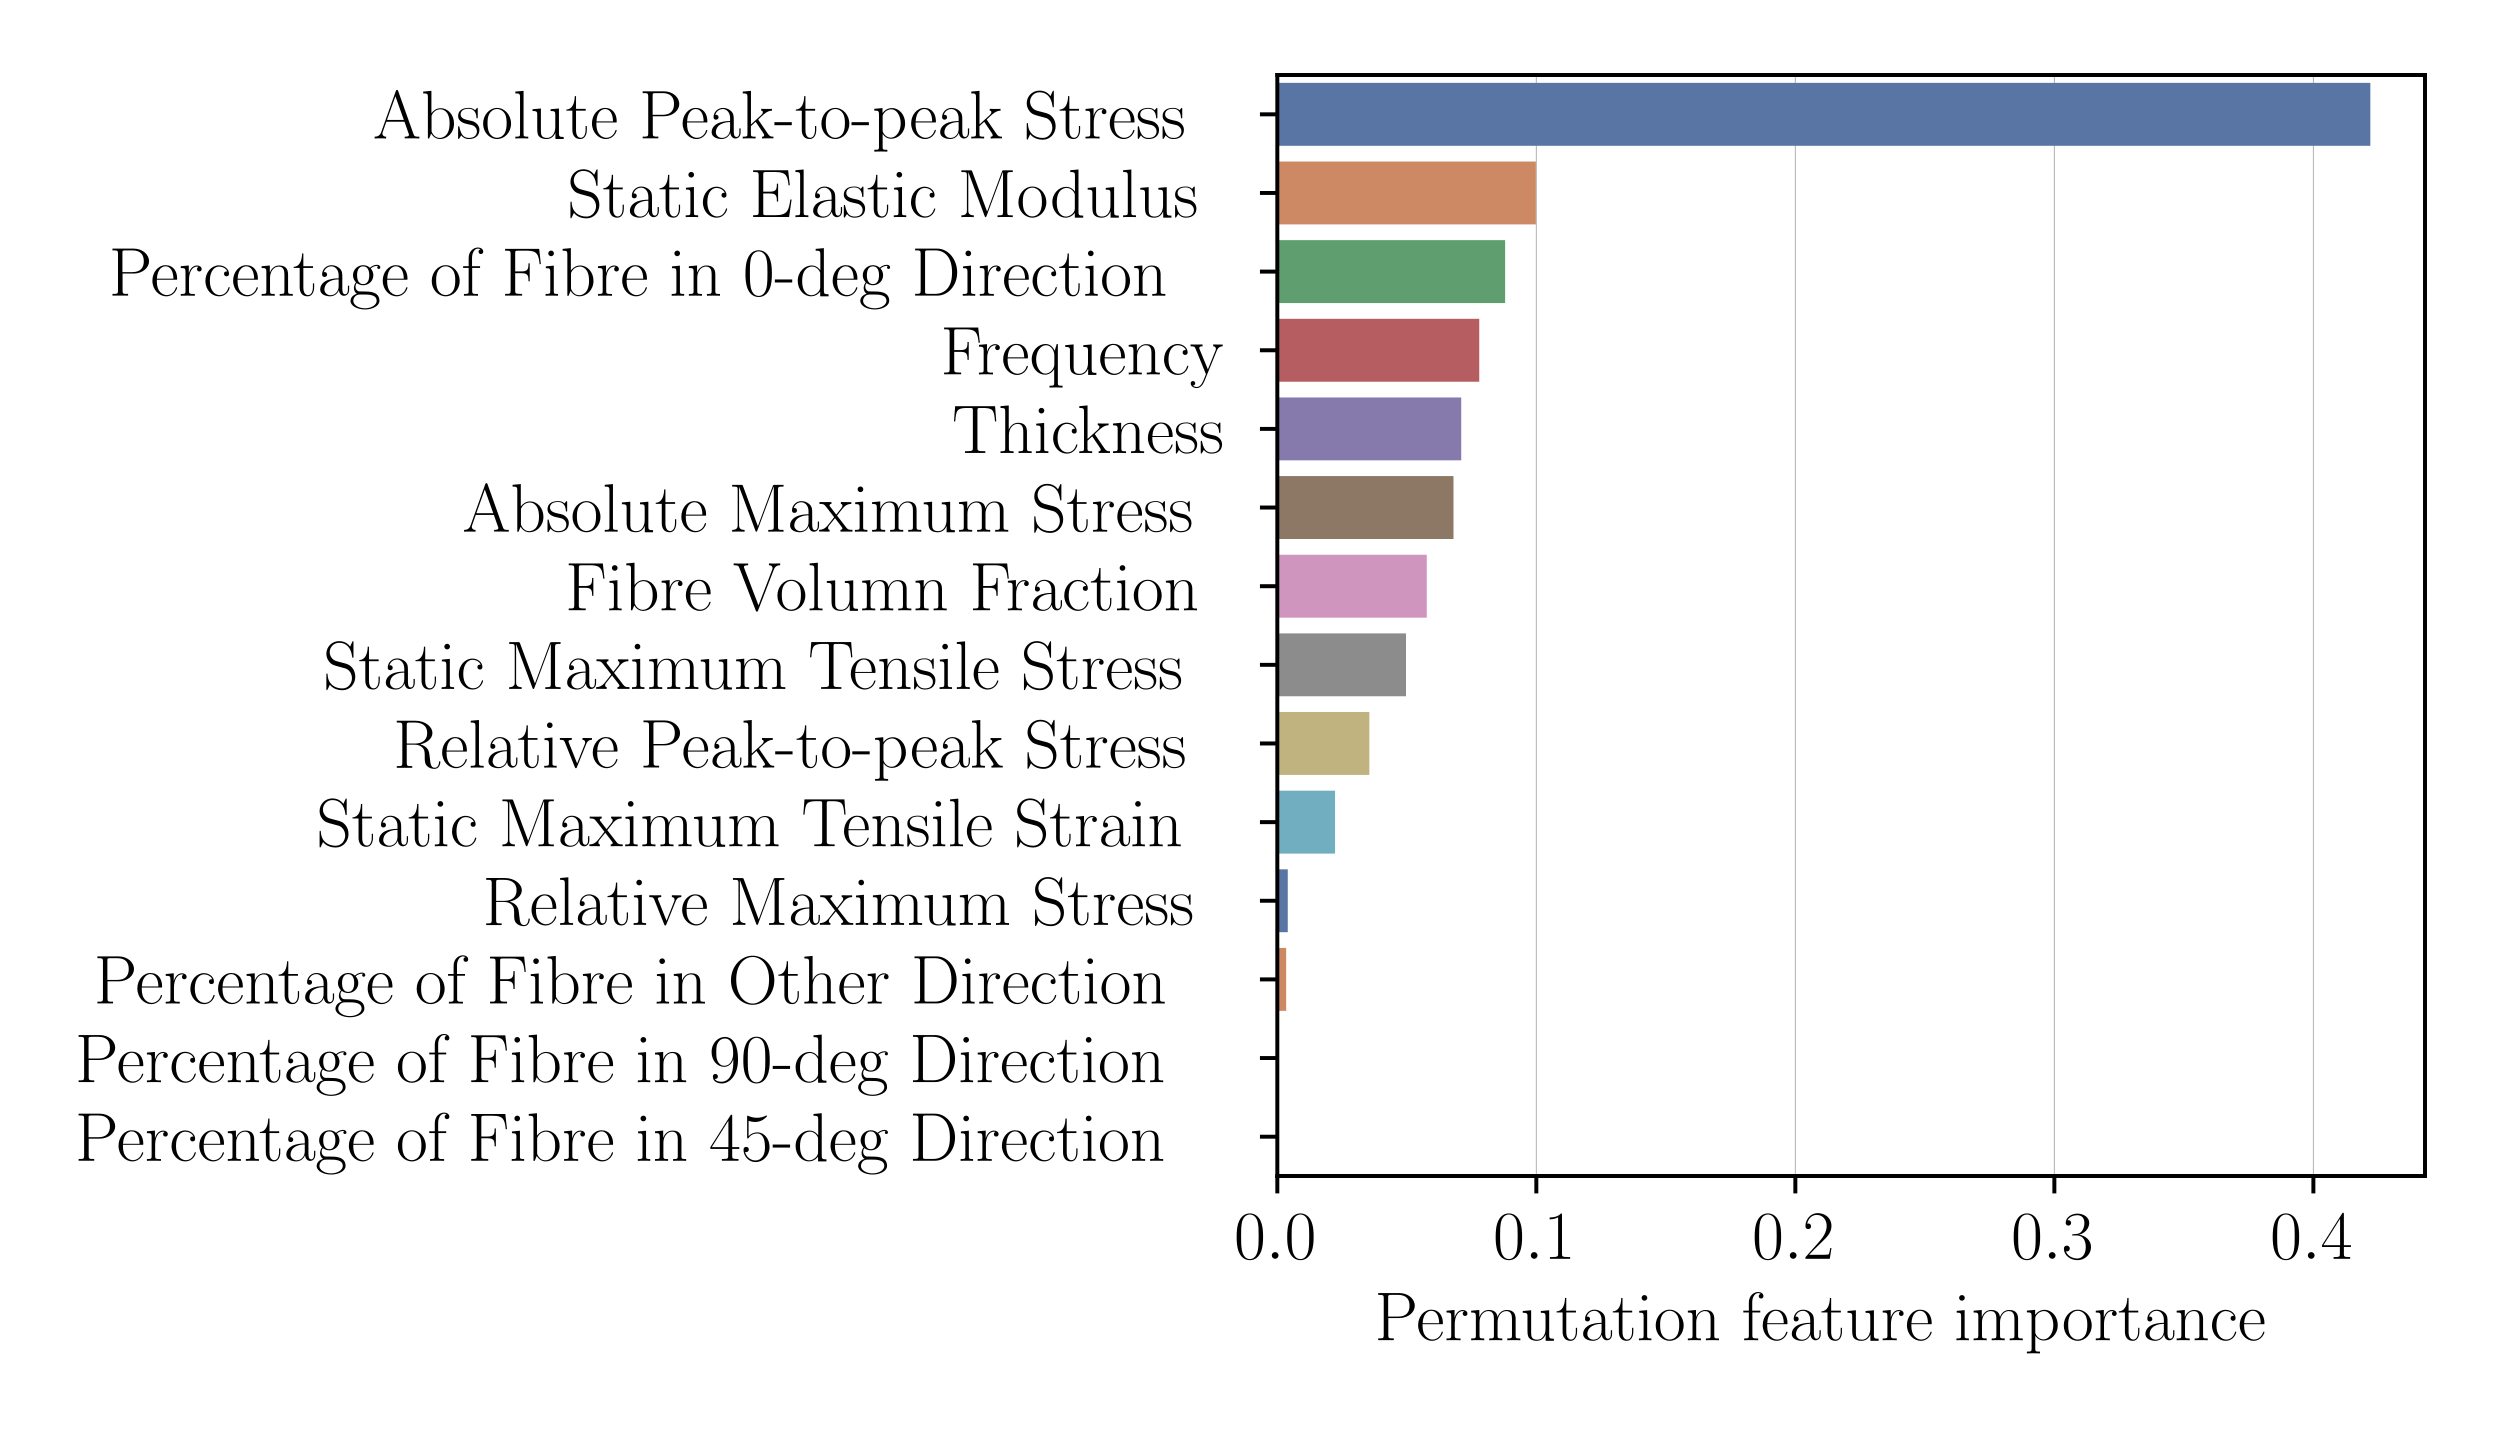 <?xml version="1.0" encoding="utf-8" standalone="no"?>
<!DOCTYPE svg PUBLIC "-//W3C//DTD SVG 1.1//EN"
  "http://www.w3.org/Graphics/SVG/1.1/DTD/svg11.dtd">
<!-- Created with matplotlib (https://matplotlib.org/) -->
<svg height="288pt" version="1.1" viewBox="0 0 504 288" width="504pt" xmlns="http://www.w3.org/2000/svg" xmlns:xlink="http://www.w3.org/1999/xlink">
 <defs>
  <style type="text/css">*{stroke-linecap:butt;stroke-linejoin:round;}</style>
 </defs>
 <g id="figure_1">
  <g id="patch_1">
   <path d="M 0 288 
L 504 288 
L 504 0 
L 0 0 
z
" style="fill:#ffffff;"/>
  </g>
  <g id="axes_1">
   <g id="patch_2">
    <path d="M 257.506 237.084 
L 488.88 237.084 
L 488.88 15.12 
L 257.506 15.12 
z
" style="fill:#ffffff;"/>
   </g>
   <g id="matplotlib.axis_1">
    <g id="xtick_1">
     <g id="line2d_1">
      <path clip-path="url(#pe922e139c5)" d="M 257.506 237.084 
L 257.506 15.12 
" style="fill:none;stroke:#b0b0b0;stroke-linecap:square;stroke-width:0.2;"/>
     </g>
     <g id="line2d_2">
      <defs>
       <path d="M 0 0 
L 0 3.5 
" id="mfb1311c7d4" style="stroke:#000000;stroke-width:0.8;"/>
      </defs>
      <g>
       <use style="stroke:#000000;stroke-width:0.8;" x="257.506" xlink:href="#mfb1311c7d4" y="237.084"/>
      </g>
     </g>
     <g id="text_1">
      <!-- $\mathdefault{0.0}$ -->
      <g transform="translate(248.781 253.77)scale(0.14 -0.14)">
       <defs>
        <path d="M 42 31.641 
C 42 37.75 41.906 48.125 37.703 56.109 
C 34 63.109 28.094 65.594 22.906 65.594 
C 18.094 65.594 12 63.406 8.203 56.203 
C 4.203 48.719 3.797 39.438 3.797 31.641 
C 3.797 25.953 3.906 17.281 7 9.672 
C 11.297 -0.609 19 -2 22.906 -2 
C 27.5 -2 34.5 -0.109 38.594 9.375 
C 41.594 16.281 42 24.359 42 31.641 
z
M 22.906 -0.406 
C 16.5 -0.406 12.703 5.078 11.297 12.688 
C 10.203 18.562 10.203 27.156 10.203 32.75 
C 10.203 40.438 10.203 46.828 11.5 52.922 
C 13.406 61.391 19 64 22.906 64 
C 27 64 32.297 61.297 34.203 53.125 
C 35.5 47.438 35.594 40.734 35.594 32.75 
C 35.594 26.25 35.594 18.266 34.406 12.375 
C 32.297 1.484 26.406 -0.406 22.906 -0.406 
z
" id="CMR17-48"/>
        <path d="M 18.406 4.797 
C 18.406 7.688 16 9.672 13.594 9.672 
C 10.703 9.672 8.703 7.281 8.703 4.891 
C 8.703 2 11.094 0 13.5 0 
C 16.406 0 18.406 2.391 18.406 4.797 
z
" id="CMMI12-58"/>
       </defs>
       <use transform="scale(0.996)" xlink:href="#CMR17-48"/>
       <use transform="translate(45.69 0)scale(0.996)" xlink:href="#CMMI12-58"/>
       <use transform="translate(72.788 0)scale(0.996)" xlink:href="#CMR17-48"/>
      </g>
     </g>
    </g>
    <g id="xtick_2">
     <g id="line2d_3">
      <path clip-path="url(#pe922e139c5)" d="M 309.724 237.084 
L 309.724 15.12 
" style="fill:none;stroke:#b0b0b0;stroke-linecap:square;stroke-width:0.2;"/>
     </g>
     <g id="line2d_4">
      <g>
       <use style="stroke:#000000;stroke-width:0.8;" x="309.724" xlink:href="#mfb1311c7d4" y="237.084"/>
      </g>
     </g>
     <g id="text_2">
      <!-- $\mathdefault{0.1}$ -->
      <g transform="translate(300.998 253.77)scale(0.14 -0.14)">
       <defs>
        <path d="M 26.594 63.406 
C 26.594 65.5 26.5 65.5 25.094 65.5 
C 21.203 61.188 15.297 59.797 9.703 59.797 
C 9.406 59.797 8.906 59.797 8.797 59.5 
C 8.703 59.297 8.703 59.094 8.703 57 
C 11.797 57 17 57.594 21 59.984 
L 21 7.203 
C 21 3.688 20.797 2.5 12.203 2.5 
L 9.203 2.5 
L 9.203 0 
C 14 0 19 0 23.797 0 
C 28.594 0 33.594 0 38.406 0 
L 38.406 2.5 
L 35.406 2.5 
C 26.797 2.5 26.594 3.594 26.594 7.156 
z
" id="CMR17-49"/>
       </defs>
       <use transform="scale(0.996)" xlink:href="#CMR17-48"/>
       <use transform="translate(45.69 0)scale(0.996)" xlink:href="#CMMI12-58"/>
       <use transform="translate(72.788 0)scale(0.996)" xlink:href="#CMR17-49"/>
      </g>
     </g>
    </g>
    <g id="xtick_3">
     <g id="line2d_5">
      <path clip-path="url(#pe922e139c5)" d="M 361.941 237.084 
L 361.941 15.12 
" style="fill:none;stroke:#b0b0b0;stroke-linecap:square;stroke-width:0.2;"/>
     </g>
     <g id="line2d_6">
      <g>
       <use style="stroke:#000000;stroke-width:0.8;" x="361.941" xlink:href="#mfb1311c7d4" y="237.084"/>
      </g>
     </g>
     <g id="text_3">
      <!-- $\mathdefault{0.2}$ -->
      <g transform="translate(353.216 253.77)scale(0.14 -0.14)">
       <defs>
        <path d="M 41.703 15.453 
L 39.906 15.453 
C 38.906 8.375 38.094 7.172 37.703 6.562 
C 37.203 5.766 30 5.766 28.594 5.766 
L 9.406 5.766 
C 13 9.672 20 16.75 28.5 24.953 
C 34.594 30.734 41.703 37.531 41.703 47.422 
C 41.703 59.219 32.297 66 21.797 66 
C 10.797 66 4.094 56.312 4.094 47.344 
C 4.094 43.438 7 42.938 8.203 42.938 
C 9.203 42.938 12.203 43.547 12.203 47.031 
C 12.203 50.109 9.594 51 8.203 51 
C 7.594 51 7 50.906 6.594 50.703 
C 8.5 59.219 14.297 63.406 20.406 63.406 
C 29.094 63.406 34.797 56.516 34.797 47.422 
C 34.797 38.734 29.703 31.25 24 24.75 
L 4.094 2.281 
L 4.094 0 
L 39.297 0 
z
" id="CMR17-50"/>
       </defs>
       <use transform="scale(0.996)" xlink:href="#CMR17-48"/>
       <use transform="translate(45.69 0)scale(0.996)" xlink:href="#CMMI12-58"/>
       <use transform="translate(72.788 0)scale(0.996)" xlink:href="#CMR17-50"/>
      </g>
     </g>
    </g>
    <g id="xtick_4">
     <g id="line2d_7">
      <path clip-path="url(#pe922e139c5)" d="M 414.159 237.084 
L 414.159 15.12 
" style="fill:none;stroke:#b0b0b0;stroke-linecap:square;stroke-width:0.2;"/>
     </g>
     <g id="line2d_8">
      <g>
       <use style="stroke:#000000;stroke-width:0.8;" x="414.159" xlink:href="#mfb1311c7d4" y="237.084"/>
      </g>
     </g>
     <g id="text_4">
      <!-- $\mathdefault{0.3}$ -->
      <g transform="translate(405.434 253.77)scale(0.14 -0.14)">
       <defs>
        <path d="M 22.094 33.703 
C 31 33.703 34.906 25.969 34.906 17.031 
C 34.906 5 28.5 0.391 22.703 0.391 
C 17.406 0.391 8.797 3.031 6.094 10.828 
C 6.594 10.625 7.094 10.625 7.594 10.625 
C 10 10.625 11.797 12.219 11.797 14.812 
C 11.797 17.703 9.594 19 7.594 19 
C 5.906 19 3.297 18.203 3.297 14.469 
C 3.297 5.234 12.297 -2 22.906 -2 
C 34 -2 42.5 6.719 42.5 16.953 
C 42.5 26.672 34.5 33.703 25 34.797 
C 32.594 36.375 39.906 43.062 39.906 52.016 
C 39.906 59.688 32 65.297 23 65.297 
C 13.906 65.297 5.906 59.828 5.906 52.016 
C 5.906 48.594 8.5 48 9.797 48 
C 11.906 48 13.703 49.297 13.703 51.891 
C 13.703 54.469 11.906 55.766 9.797 55.766 
C 9.406 55.766 8.906 55.766 8.5 55.578 
C 11.406 61.859 19.297 63 22.797 63 
C 26.297 63 32.906 61.328 32.906 51.875 
C 32.906 49.109 32.5 44.188 29.094 39.844 
C 26.094 36 22.703 36 19.406 35.688 
C 18.906 35.688 16.594 35.453 16.203 35.453 
C 15.5 35.359 15.094 35.266 15.094 34.5 
C 15.094 33.797 15.203 33.703 17.203 33.703 
z
" id="CMR17-51"/>
       </defs>
       <use transform="scale(0.996)" xlink:href="#CMR17-48"/>
       <use transform="translate(45.69 0)scale(0.996)" xlink:href="#CMMI12-58"/>
       <use transform="translate(72.788 0)scale(0.996)" xlink:href="#CMR17-51"/>
      </g>
     </g>
    </g>
    <g id="xtick_5">
     <g id="line2d_9">
      <path clip-path="url(#pe922e139c5)" d="M 466.377 237.084 
L 466.377 15.12 
" style="fill:none;stroke:#b0b0b0;stroke-linecap:square;stroke-width:0.2;"/>
     </g>
     <g id="line2d_10">
      <g>
       <use style="stroke:#000000;stroke-width:0.8;" x="466.377" xlink:href="#mfb1311c7d4" y="237.084"/>
      </g>
     </g>
     <g id="text_5">
      <!-- $\mathdefault{0.4}$ -->
      <g transform="translate(457.652 253.77)scale(0.14 -0.14)">
       <defs>
        <path d="M 33.594 64.406 
C 33.594 66.5 33.5 66.5 31.703 66.5 
L 2 19.594 
L 2 17 
L 27.797 17 
L 27.797 7.141 
C 27.797 3.5 27.594 2.5 20.594 2.5 
L 18.703 2.5 
L 18.703 0 
C 21.906 0 27.297 0 30.703 0 
C 34.094 0 39.5 0 42.703 0 
L 42.703 2.5 
L 40.797 2.5 
C 33.797 2.5 33.594 3.5 33.594 7.141 
L 33.594 17 
L 43.797 17 
L 43.797 19.594 
L 33.594 19.594 
z
M 28.094 57.859 
L 28.094 19.594 
L 4 19.594 
z
" id="CMR17-52"/>
       </defs>
       <use transform="scale(0.996)" xlink:href="#CMR17-48"/>
       <use transform="translate(45.69 0)scale(0.996)" xlink:href="#CMMI12-58"/>
       <use transform="translate(72.788 0)scale(0.996)" xlink:href="#CMR17-52"/>
      </g>
     </g>
    </g>
    <g id="text_6">
     <!-- Permutation feature importance -->
     <g transform="translate(277.121 270.168)scale(0.14 -0.14)">
      <defs>
       <path d="M 19.797 31.906 
L 35.797 31.906 
C 48.703 31.906 58.094 40.281 58.094 49.75 
C 58.094 59.234 48.906 68 35.797 68 
L 5.203 68 
L 5.203 65.406 
C 12.094 65.406 13.203 65.406 13.203 60.922 
L 13.203 6.969 
C 13.203 2.5 12.094 2.5 5.203 2.5 
L 5.203 0 
C 8.094 0 13.406 0 16.5 0 
C 19.594 0 24.906 0 27.797 0 
L 27.797 2.5 
C 20.906 2.5 19.797 2.5 19.797 6.969 
z
M 19.594 34 
L 19.594 61.531 
C 19.594 64.922 19.797 65.406 23.797 65.406 
L 33.906 65.406 
C 46.797 65.406 50.5 58.031 50.5 49.75 
C 50.5 40.688 46.094 34 33.906 34 
z
" id="CMR17-80"/>
       <path d="M 38.094 23 
C 38.5 23.406 38.5 23.609 38.5 24.625 
C 38.5 34.969 33.094 44 21.703 44 
C 11.094 44 2.703 33.891 2.703 21.609 
C 2.703 8.609 12.203 -1 22.797 -1 
C 34 -1 38.406 9.484 38.406 11.562 
C 38.406 12.25 37.797 12.25 37.594 12.25 
C 36.906 12.25 36.797 12.047 36.406 10.875 
C 34.203 4.141 28.703 0.797 23.5 0.797 
C 19.203 0.797 14.906 3.172 12.203 7.5 
C 9.094 12.547 9.094 18.375 9.094 23 
z
M 9.203 24.5 
C 9.906 39.141 17.594 42.406 21.594 42.406 
C 28.406 42.406 33 35.891 33.094 24.5 
z
" id="CMR17-101"/>
       <path d="M 15 23.391 
C 15 33 19.094 42 26.594 42 
C 27.297 42 28 41.906 28.703 41.594 
C 28.703 41.594 26.5 40.891 26.5 38.312 
C 26.5 35.906 28.406 34.906 29.906 34.906 
C 31.094 34.906 33.297 35.609 33.297 38.406 
C 33.297 41.609 30.094 43.594 26.703 43.594 
C 19.094 43.594 15.797 36.203 14.797 32.703 
L 14.703 32.703 
L 14.703 43.594 
L 3.094 42.5 
L 3.094 39.906 
C 9 39.906 9.906 39.297 9.906 34.5 
L 9.906 6.688 
C 9.906 2.875 9.5 2.391 3.094 2.391 
L 3.094 -0.203 
C 5.5 0 10.094 0 12.703 0 
C 15.594 0 20.703 0 23.406 -0.203 
L 23.406 2.391 
C 16.203 2.391 15 2.391 15 6.875 
z
" id="CMR17-114"/>
       <path d="M 67.594 30.203 
C 67.594 35.188 66.703 43.594 54.797 43.594 
C 48 43.594 43.297 39 41.5 33.609 
L 41.406 33.609 
C 40.203 41.812 34.297 43.594 28.703 43.594 
C 20.797 43.594 16.703 37.5 15.203 33.5 
L 15.094 33.5 
L 15.094 43.594 
L 3.297 42.5 
L 3.297 39.906 
C 9.203 39.906 10.094 39.297 10.094 34.5 
L 10.094 6.688 
C 10.094 2.875 9.703 2.391 3.297 2.391 
L 3.297 -0.203 
C 5.703 0 10.094 0 12.703 0 
C 15.297 0 19.797 0 22.203 -0.203 
L 22.203 2.391 
C 15.797 2.391 15.406 2.781 15.406 6.688 
L 15.406 25.906 
C 15.406 35.109 21 42 28 42 
C 35.406 42 36.203 35.406 36.203 30.594 
L 36.203 6.688 
C 36.203 2.875 35.797 2.391 29.406 2.391 
L 29.406 -0.203 
C 31.797 0 36.203 0 38.797 0 
C 41.406 0 45.906 0 48.297 -0.203 
L 48.297 2.391 
C 41.906 2.391 41.5 2.781 41.5 6.688 
L 41.5 25.906 
C 41.5 35.109 47.094 42 54.094 42 
C 61.5 42 62.297 35.406 62.297 30.594 
L 62.297 6.688 
C 62.297 2.875 61.906 2.391 55.5 2.391 
L 55.5 -0.203 
C 57.906 0 62.297 0 64.906 0 
C 67.5 0 72 0 74.406 -0.203 
L 74.406 2.391 
C 68 2.391 67.594 2.781 67.594 6.688 
z
" id="CMR17-109"/>
       <path d="M 29.406 42.078 
L 29.406 39.5 
C 35.297 39.5 36.203 38.891 36.203 34.156 
L 36.203 16.125 
C 36.203 7.812 31.703 0.594 24.297 0.594 
C 16.094 0.594 15.406 5.438 15.406 10.594 
L 15.406 43.172 
L 3.297 42.078 
L 3.297 39.5 
C 7.297 39.5 10 39.5 10.094 35.531 
L 10.094 16.531 
C 10.094 9.891 10.094 5.641 12.703 2.859 
C 14 1.578 16.5 -1 23.703 -1 
C 32.203 -1 35.5 5.891 36.297 7.906 
L 36.406 7.906 
L 36.406 -0.984 
L 48.297 -0.984 
L 48.297 2 
C 42.406 2 41.5 2.594 41.5 7.391 
L 41.5 43.172 
z
" id="CMR17-117"/>
       <path d="M 15.094 40 
L 29.094 40 
L 29.094 42.578 
L 15.094 42.578 
L 15.094 61 
L 13.297 61 
C 13.094 50.703 9.594 41.688 1.094 41.688 
L 1.094 40 
L 9.797 40 
L 9.797 12.047 
C 9.797 10.156 9.797 -1 21.406 -1 
C 27.297 -1 30.703 4.781 30.703 12.141 
L 30.703 17.812 
L 28.906 17.812 
L 28.906 12.234 
C 28.906 5.375 26.203 0.797 22 0.797 
C 19.094 0.797 15.094 2.781 15.094 11.844 
z
" id="CMR17-116"/>
       <path d="M 36 25.828 
C 36 32.375 36 35.844 31.797 39.734 
C 28.094 43 23.797 44 20.406 44 
C 12.5 44 6.797 37.609 6.797 30.797 
C 6.797 27 9.797 27 10.406 27 
C 11.703 27 14 27.781 14 30.531 
C 14 33 12.094 34.078 10.406 34.078 
C 10 34.078 9.5 33.969 9.203 33.875 
C 11.297 40.5 16.703 42.406 20.203 42.406 
C 25.203 42.406 30.703 37.953 30.703 29.453 
L 30.703 25 
C 24.797 25 17.703 24.203 12.094 21.203 
C 5.797 17.703 4 12.703 4 8.906 
C 4 1.203 13 -1 18.297 -1 
C 23.797 -1 28.906 2.172 31.094 7.984 
C 31.297 3.641 34.094 -0.281 38.5 -0.281 
C 40.594 -0.281 45.906 1.094 45.906 8.859 
L 45.906 14.375 
L 44.094 14.375 
L 44.094 8.781 
C 44.094 2.781 41.406 2 40.094 2 
C 36 2 36 7.156 36 11.531 
z
M 30.703 13.594 
C 30.703 4.953 24.5 0.594 19 0.594 
C 14 0.594 10.094 4.297 10.094 8.906 
C 10.094 11.891 11.406 17.188 17.203 20.391 
C 22 23.094 27.5 23.5 30.703 23.5 
z
" id="CMR17-97"/>
       <path d="M 15.5 61.078 
C 15.5 63.266 13.703 65.156 11.406 65.156 
C 9.203 65.156 7.297 63.375 7.297 61.078 
C 7.297 58.891 9.094 57 11.406 57 
C 13.594 57 15.5 58.797 15.5 61.078 
z
M 3.797 42.281 
L 3.797 39.703 
C 9.406 39.703 10.203 39.094 10.203 34.328 
L 10.203 6.672 
C 10.203 2.875 9.797 2.391 3.406 2.391 
L 3.406 -0.203 
C 5.797 0 10.094 0 12.594 0 
C 15 0 19.094 0 21.406 -0.203 
L 21.406 2.391 
C 15.5 2.391 15.297 2.984 15.297 6.562 
L 15.297 43.375 
z
" id="CMR17-105"/>
       <path d="M 43.094 21.188 
C 43.094 34 33.797 44 22.906 44 
C 12 44 2.703 34 2.703 21.188 
C 2.703 8.609 12 -1 22.906 -1 
C 33.797 -1 43.094 8.609 43.094 21.188 
z
M 22.906 0.797 
C 18.203 0.797 14.203 3.594 11.906 7.5 
C 9.406 11.984 9.094 17.594 9.094 22 
C 9.094 26.203 9.297 31.406 11.906 35.906 
C 13.906 39.203 17.797 42.406 22.906 42.406 
C 27.406 42.406 31.203 39.906 33.594 36.406 
C 36.703 31.703 36.703 25.109 36.703 22 
C 36.703 18.094 36.5 12.109 33.797 7.297 
C 31 2.703 26.703 0.797 22.906 0.797 
z
" id="CMR17-111"/>
       <path d="M 41.5 30.203 
C 41.5 35.297 40.5 43.594 28.703 43.594 
C 20.797 43.594 16.703 37.5 15.203 33.5 
L 15.094 33.5 
L 15.094 43.594 
L 3.297 42.5 
L 3.297 39.906 
C 9.203 39.906 10.094 39.297 10.094 34.5 
L 10.094 6.688 
C 10.094 2.875 9.703 2.391 3.297 2.391 
L 3.297 -0.203 
C 5.703 0 10.094 0 12.703 0 
C 15.297 0 19.797 0 22.203 -0.203 
L 22.203 2.391 
C 15.797 2.391 15.406 2.781 15.406 6.688 
L 15.406 25.906 
C 15.406 35.109 21 42 28 42 
C 35.406 42 36.203 35.406 36.203 30.594 
L 36.203 6.688 
C 36.203 2.875 35.797 2.391 29.406 2.391 
L 29.406 -0.203 
C 31.797 0 36.203 0 38.797 0 
C 41.406 0 45.906 0 48.297 -0.203 
L 48.297 2.391 
C 41.906 2.391 41.5 2.781 41.5 6.688 
z
" id="CMR17-110"/>
       <path d="M 15.297 40 
L 26.703 40 
L 26.703 42.578 
L 15.094 42.578 
L 15.094 54.594 
C 15.094 62.844 19.297 68 23.594 68 
C 24.906 68 26.406 67.609 27.406 66.906 
C 26.594 66.703 24.5 66.016 24.5 63.547 
C 24.5 60.953 26.5 60.156 27.906 60.156 
C 29.297 60.156 31.297 60.953 31.297 63.547 
C 31.297 67.312 27.703 69.594 23.703 69.594 
C 18 69.594 10.203 64.938 10.203 54.391 
L 10.203 42.578 
L 2.203 42.578 
L 2.203 40 
L 10.203 40 
L 10.203 6.672 
C 10.203 2.875 9.797 2.391 3.406 2.391 
L 3.406 -0.203 
C 5.797 0 10.406 0 13 0 
C 15.906 0 21 0 23.703 -0.203 
L 23.703 2.391 
C 16.5 2.391 15.297 2.391 15.297 6.859 
z
" id="CMR17-102"/>
       <path d="M 22 -16.609 
C 15.594 -16.609 15.203 -16.203 15.203 -12.328 
L 15.203 6.281 
C 18.094 2.094 22.297 -0.594 27.594 -0.594 
C 37.594 -0.594 47.703 8.172 47.703 21.688 
C 47.703 34.234 39 43.781 28.703 43.781 
C 22.703 43.781 17.797 40.5 15 36.531 
L 15 43.781 
L 3.094 42.688 
L 3.094 40.109 
C 9 40.109 9.906 39.5 9.906 34.734 
L 9.906 -12.328 
C 9.906 -16.109 9.5 -16.609 3.094 -16.609 
L 3.094 -19.188 
C 5.5 -19 9.906 -19 12.5 -19 
C 15.094 -19 19.594 -19 22 -19.188 
z
M 15.203 31.438 
C 15.203 32.844 15.203 34.922 19.094 38.609 
C 19.594 39.016 23 42 28 42 
C 35.297 42 41.297 32.938 41.297 21.594 
C 41.297 10.25 34.906 1 27 1 
C 23.406 1 19.5 2.688 16.5 7.375 
C 15.203 9.562 15.203 10.156 15.203 11.75 
z
" id="CMR17-112"/>
       <path d="M 34.906 35 
C 33 35 30.203 35 30.203 31.516 
C 30.203 28.719 32.5 27.922 33.797 27.922 
C 34.5 27.922 37.406 28.234 37.406 31.625 
C 37.406 38.547 30.594 43.797 22.906 43.797 
C 12.297 43.797 3.297 34.031 3.297 21.297 
C 3.297 8.062 12.703 -1 22.906 -1 
C 35.297 -1 38.406 10.578 38.406 11.688 
C 38.406 12.094 38.297 12.391 37.594 12.391 
C 36.906 12.391 36.797 12.297 36.406 10.984 
C 33.797 2.812 28.094 0.797 23.797 0.797 
C 17.406 0.797 9.703 6.672 9.703 21.391 
C 9.703 36.531 17.094 42 23 42 
C 26.906 42 32.703 40.203 34.906 35 
z
" id="CMR17-99"/>
      </defs>
      <use transform="scale(0.996)" xlink:href="#CMR17-80"/>
      <use transform="translate(59.984 0)scale(0.996)" xlink:href="#CMR17-101"/>
      <use transform="translate(100.47 0)scale(0.996)" xlink:href="#CMR17-114"/>
      <use transform="translate(135.75 0)scale(0.996)" xlink:href="#CMR17-109"/>
      <use transform="translate(210.067 0)scale(0.996)" xlink:href="#CMR17-117"/>
      <use transform="translate(260.963 0)scale(0.996)" xlink:href="#CMR17-116"/>
      <use transform="translate(296.244 0)scale(0.996)" xlink:href="#CMR17-97"/>
      <use transform="translate(341.934 0)scale(0.996)" xlink:href="#CMR17-116"/>
      <use transform="translate(377.215 0)scale(0.996)" xlink:href="#CMR17-105"/>
      <use transform="translate(402.086 0)scale(0.996)" xlink:href="#CMR17-111"/>
      <use transform="translate(447.776 0)scale(0.996)" xlink:href="#CMR17-110"/>
      <use transform="translate(528.748 0)scale(0.996)" xlink:href="#CMR17-102"/>
      <use transform="translate(556.221 0)scale(0.996)" xlink:href="#CMR17-101"/>
      <use transform="translate(596.707 0)scale(0.996)" xlink:href="#CMR17-97"/>
      <use transform="translate(642.397 0)scale(0.996)" xlink:href="#CMR17-116"/>
      <use transform="translate(677.678 0)scale(0.996)" xlink:href="#CMR17-117"/>
      <use transform="translate(728.573 0)scale(0.996)" xlink:href="#CMR17-114"/>
      <use transform="translate(763.854 0)scale(0.996)" xlink:href="#CMR17-101"/>
      <use transform="translate(834.416 0)scale(0.996)" xlink:href="#CMR17-105"/>
      <use transform="translate(859.287 0)scale(0.996)" xlink:href="#CMR17-109"/>
      <use transform="translate(936.206 0)scale(0.996)" xlink:href="#CMR17-112"/>
      <use transform="translate(989.704 0)scale(0.996)" xlink:href="#CMR17-111"/>
      <use transform="translate(1035.395 0)scale(0.996)" xlink:href="#CMR17-114"/>
      <use transform="translate(1070.676 0)scale(0.996)" xlink:href="#CMR17-116"/>
      <use transform="translate(1105.956 0)scale(0.996)" xlink:href="#CMR17-97"/>
      <use transform="translate(1151.647 0)scale(0.996)" xlink:href="#CMR17-110"/>
      <use transform="translate(1202.542 0)scale(0.996)" xlink:href="#CMR17-99"/>
      <use transform="translate(1243.028 0)scale(0.996)" xlink:href="#CMR17-101"/>
     </g>
    </g>
   </g>
   <g id="matplotlib.axis_2">
    <g id="ytick_1">
     <g id="line2d_11">
      <defs>
       <path d="M 0 0 
L -3.5 0 
" id="m25e14e111f" style="stroke:#000000;stroke-width:0.8;"/>
      </defs>
      <g>
       <use style="stroke:#000000;stroke-width:0.8;" x="257.506" xlink:href="#m25e14e111f" y="23.047"/>
      </g>
     </g>
     <g id="text_7">
      <!-- Absolute Peak-to-peak Stress -->
      <g transform="translate(75.211 27.89)scale(0.14 -0.14)">
       <defs>
        <path d="M 36.297 68.406 
C 35.797 69.703 35.594 70 34.594 70 
C 33.594 70 33.406 69.703 32.906 68.406 
L 11.703 8.844 
C 9.797 3.484 5.797 2.391 2.297 2.391 
L 2.297 -0.203 
C 4.094 0 8.094 0 10 0 
C 12.5 0 16.5 0 18.906 -0.203 
L 18.906 2.391 
C 14.203 2.391 13.5 5.641 13.5 6.859 
C 13.5 7.766 13.703 8.281 13.906 8.891 
L 19.203 24 
L 45.406 24 
L 51.406 6.906 
C 51.906 5.703 51.906 5.5 51.906 5.109 
C 51.906 2.391 47.594 2.391 45.703 2.391 
L 45.703 0 
C 48.594 0 53.797 0 56.906 0 
C 59.5 0 64.5 0 66.906 -0.203 
L 66.906 2.391 
C 61.594 2.391 59.797 2.391 58.5 6.047 
z
M 32.297 60.828 
L 44.5 26.594 
L 20.094 26.594 
z
" id="CMR17-65"/>
        <path d="M 15 68.688 
L 3.094 67.594 
L 3.094 65 
C 9 65 9.906 64.406 9.906 59.641 
L 9.906 -0.203 
L 11.703 -0.203 
L 14.594 6.891 
C 17.5 2.203 21.797 -1 27.594 -1 
C 37.594 -1 47.703 7.812 47.703 21.406 
C 47.703 34.188 38.703 43.594 28.594 43.594 
C 22.406 43.594 18 40.297 15 36.406 
z
M 15.203 31.312 
C 15.203 33.094 15.203 33.406 16.594 35.5 
C 20.5 41.516 26.094 42 28 42 
C 31 42 41.297 40.391 41.297 21.5 
C 41.297 1.688 29.5 0.594 27.094 0.594 
C 24 0.594 19.5 1.781 16.297 7.594 
C 15.203 9.5 15.203 9.703 15.203 11.484 
z
" id="CMR17-98"/>
        <path d="M 30.906 42.141 
C 30.906 43.953 30.797 44.047 30.203 44.047 
C 29.797 44.047 29.703 43.953 28.5 42.453 
C 28.203 42.047 27.297 41.031 27 40.641 
C 23.797 44.047 19.297 44.047 17.594 44.047 
C 6.5 44.047 2.5 38.234 2.5 32.438 
C 2.5 23.406 12.703 21.328 15.594 20.703 
C 21.906 19.422 24.094 19.016 26.203 17.203 
C 27.5 16.016 29.703 13.812 29.703 10.219 
C 29.703 6 27.297 0.594 18.094 0.594 
C 9.406 0.594 6.297 7.188 4.5 15.953 
C 4.203 17.344 4.203 17.453 3.406 17.453 
C 2.594 17.453 2.5 17.344 2.5 15.359 
L 2.5 0.984 
C 2.5 -0.797 2.594 -0.906 3.203 -0.906 
C 3.703 -0.906 3.797 -0.797 4.297 0 
C 4.906 0.891 6.406 3.297 7 4.312 
C 9 1.609 12.5 -1 18.094 -1 
C 28 -1 33.297 4.422 33.297 12.25 
C 33.297 17.375 30.594 20.078 29.297 21.281 
C 26.297 24.391 22.797 25.094 18.594 25.891 
C 13.094 27.109 6.094 28.516 6.094 34.641 
C 6.094 37.234 7.5 42.766 17.594 42.766 
C 28.297 42.766 28.906 32.719 29.094 29.5 
C 29.203 29 29.703 28.891 30 28.891 
C 30.906 28.891 30.906 29.203 30.906 30.906 
z
" id="CMR17-115"/>
        <path d="M 15.297 68.688 
L 3.406 67.594 
L 3.406 65 
C 9.297 65 10.203 64.406 10.203 59.641 
L 10.203 6.656 
C 10.203 2.875 9.797 2.391 3.406 2.391 
L 3.406 -0.203 
C 5.797 0 10.203 0 12.703 0 
C 15.297 0 19.703 0 22.094 -0.203 
L 22.094 2.391 
C 15.703 2.391 15.297 2.781 15.297 6.656 
z
" id="CMR17-108"/>
        <path d="M 26.094 26.141 
C 26 26.344 25.5 26.938 25.5 27.234 
C 25.5 27.438 32.594 33.922 33.5 34.719 
C 39.203 39.5 42.797 40 45.406 40 
L 45.406 42.703 
C 44.797 42.703 44.594 42.703 44.5 42.5 
L 39.594 42.5 
C 36.797 42.5 32.5 42.5 29.797 42.703 
L 29.797 40.094 
C 31.203 39.984 32.203 39.188 32.203 37.797 
C 32.203 35.797 30.203 33.906 30.094 33.906 
L 15 20.141 
L 15 68.688 
L 3.094 67.594 
L 3.094 65 
C 9 65 9.906 64.406 9.906 59.641 
L 9.906 6.656 
C 9.906 2.875 9.5 2.391 3.094 2.391 
L 3.094 -0.203 
C 5.5 0 9.906 0 12.406 0 
C 14.906 0 19.297 0 21.703 -0.203 
L 21.703 2.391 
C 15.297 2.391 14.906 2.781 14.906 6.688 
L 14.906 17.656 
L 21.797 23.938 
L 31.906 8.969 
C 33.094 7.172 34.094 5.766 34.094 4.469 
C 34.094 2.688 32.297 2.391 31.094 2.391 
L 31.094 -0.203 
C 33.5 0 37.797 0 40.297 0 
C 42.094 0 45.797 0 47.5 0 
L 47.5 2.391 
C 42.797 2.391 41.703 3.281 38.703 7.672 
z
" id="CMR17-107"/>
        <path d="M 25.5 19 
L 25.5 23.375 
L 0.406 23.375 
L 0.406 19 
z
" id="CMR17-45"/>
        <path d="M 43.797 67.031 
C 43.797 68.812 43.703 68.922 43.094 68.922 
C 42.5 68.922 42.297 68.516 41.906 67.625 
L 38.906 61.047 
C 35.094 66.516 29.297 69 23 69 
C 12.797 69 4.594 60.953 4.594 50.828 
C 4.594 47.75 5.297 43.375 8.703 39.219 
C 12.406 34.656 15.906 33.859 23.906 31.766 
C 26.906 30.969 31.906 29.672 32.906 29.281 
C 38.594 26.906 41.594 20.953 41.594 15.391 
C 41.594 8.234 36.5 0.594 27.797 0.594 
C 17.094 0.594 7.094 6.547 6.406 20.484 
C 6.297 22.078 6.203 22.172 5.5 22.172 
C 4.703 22.172 4.594 22.078 4.594 20.078 
L 4.594 -0.016 
C 4.594 -1.797 4.703 -1.906 5.297 -1.906 
C 6 -1.906 6.203 -1.406 7.594 1.688 
C 7.703 1.984 7.703 2.188 9.594 5.953 
C 14.594 -0.609 23 -2 27.797 -2 
C 38.703 -2 46.406 7.047 46.406 17.562 
C 46.406 22.719 44.5 26.688 43.406 28.484 
C 39.203 34.844 34.703 36.031 29.906 37.219 
C 29.203 37.531 29 37.531 23.406 38.906 
C 18 40.297 15.703 41 13.203 43.688 
C 10.406 46.75 9.406 49.938 9.406 53.109 
C 9.406 59.562 14.594 66.609 23.094 66.609 
C 33.703 66.609 40.297 59.156 41.797 46.766 
C 42.094 44.969 42.203 44.875 42.906 44.875 
C 43.797 44.875 43.797 45.172 43.797 46.859 
z
" id="CMR17-83"/>
       </defs>
       <use transform="scale(0.996)" xlink:href="#CMR17-65"/>
       <use transform="translate(69.072 0)scale(0.996)" xlink:href="#CMR17-98"/>
       <use transform="translate(119.968 0)scale(0.996)" xlink:href="#CMR17-115"/>
       <use transform="translate(155.769 0)scale(0.996)" xlink:href="#CMR17-111"/>
       <use transform="translate(201.46 0)scale(0.996)" xlink:href="#CMR17-108"/>
       <use transform="translate(226.331 0)scale(0.996)" xlink:href="#CMR17-117"/>
       <use transform="translate(277.226 0)scale(0.996)" xlink:href="#CMR17-116"/>
       <use transform="translate(312.507 0)scale(0.996)" xlink:href="#CMR17-101"/>
       <use transform="translate(383.068 0)scale(0.996)" xlink:href="#CMR17-80"/>
       <use transform="translate(443.052 0)scale(0.996)" xlink:href="#CMR17-101"/>
       <use transform="translate(483.538 0)scale(0.996)" xlink:href="#CMR17-97"/>
       <use transform="translate(529.228 0)scale(0.996)" xlink:href="#CMR17-107"/>
       <use transform="translate(577.521 0)scale(0.996)" xlink:href="#CMR17-45"/>
       <use transform="translate(607.597 0)scale(0.996)" xlink:href="#CMR17-116"/>
       <use transform="translate(642.878 0)scale(0.996)" xlink:href="#CMR17-111"/>
       <use transform="translate(688.569 0)scale(0.996)" xlink:href="#CMR17-45"/>
       <use transform="translate(718.645 0)scale(0.996)" xlink:href="#CMR17-112"/>
       <use transform="translate(772.142 0)scale(0.996)" xlink:href="#CMR17-101"/>
       <use transform="translate(812.628 0)scale(0.996)" xlink:href="#CMR17-97"/>
       <use transform="translate(858.318 0)scale(0.996)" xlink:href="#CMR17-107"/>
       <use transform="translate(936.687 0)scale(0.996)" xlink:href="#CMR17-83"/>
       <use transform="translate(987.583 0)scale(0.996)" xlink:href="#CMR17-116"/>
       <use transform="translate(1022.863 0)scale(0.996)" xlink:href="#CMR17-114"/>
       <use transform="translate(1058.144 0)scale(0.996)" xlink:href="#CMR17-101"/>
       <use transform="translate(1098.63 0)scale(0.996)" xlink:href="#CMR17-115"/>
       <use transform="translate(1134.431 0)scale(0.996)" xlink:href="#CMR17-115"/>
      </g>
     </g>
    </g>
    <g id="ytick_2">
     <g id="line2d_12">
      <g>
       <use style="stroke:#000000;stroke-width:0.8;" x="257.506" xlink:href="#m25e14e111f" y="38.902"/>
      </g>
     </g>
     <g id="text_8">
      <!-- Static Elastic Modulus -->
      <g transform="translate(114.361 43.745)scale(0.14 -0.14)">
       <defs>
        <path d="M 60.703 25.234 
L 58.906 25.234 
C 56.703 10.562 55.406 2.594 37.797 2.594 
L 23.906 2.594 
C 19.906 2.594 19.703 3.078 19.703 6.469 
L 19.703 34 
L 29.094 34 
C 38.5 34 39.406 30.625 39.406 22.344 
L 41.203 22.344 
L 41.203 48.141 
L 39.406 48.141 
C 39.406 39.953 38.5 36.594 29.094 36.594 
L 19.703 36.594 
L 19.703 61.141 
C 19.703 64.5 19.906 65 23.906 65 
L 37.594 65 
C 53.094 65 54.906 58.891 56.297 45.766 
L 58.094 45.766 
L 55.703 67.578 
L 5.094 67.578 
L 5.094 65 
C 12 65 13.094 65 13.094 60.531 
L 13.094 7.047 
C 13.094 2.594 12 2.594 5.094 2.594 
L 5.094 0 
L 57.094 0 
z
" id="CMR17-69"/>
        <path d="M 20.906 66 
C 20.297 67.5 20.203 67.5 18.094 67.5 
L 5.297 67.5 
L 5.297 65 
C 12.203 65 13.297 65 13.297 60.547 
L 13.297 9.531 
C 13.297 7.047 13.297 2.391 5.297 2.391 
L 5.297 -0.203 
C 7.594 0 11.797 0 14.297 0 
C 16.797 0 21 0 23.297 -0.203 
L 23.297 2.391 
C 15.297 2.391 15.297 7.047 15.297 9.531 
L 15.297 64.609 
L 15.406 64.609 
L 38.906 1.391 
C 39.297 0.391 39.5 -0.203 40.297 -0.203 
C 41.094 -0.203 41.297 0.391 41.703 1.391 
L 65.406 65.094 
L 65.5 65.094 
L 65.5 6.844 
C 65.5 2.391 64.406 2.391 57.5 2.391 
L 57.5 -0.203 
C 60.203 0 65.594 0 68.5 0 
C 71.406 0 76.906 0 79.594 -0.203 
L 79.594 2.391 
C 72.703 2.391 71.594 2.391 71.594 6.844 
L 71.594 60.547 
C 71.594 65 72.703 65 79.594 65 
L 79.594 67.5 
L 66.906 67.5 
C 64.797 67.5 64.703 67.406 64.094 65.906 
L 42.5 7.844 
z
" id="CMR17-77"/>
        <path d="M 29.203 67.594 
L 29.203 65 
C 35.094 65 36 64.406 36 59.688 
L 36 36.641 
C 35.594 37.141 31.5 43.594 23.406 43.594 
C 13.203 43.594 3.297 34.5 3.297 21.312 
C 3.297 8.203 12.594 -1 22.406 -1 
C 30.906 -1 35.297 5.266 35.797 5.938 
L 35.797 -0.984 
L 47.906 -0.984 
L 47.906 2 
C 42 2 41.094 2.594 41.094 7.391 
L 41.094 68.688 
z
M 35.797 11.797 
C 35.797 8.797 34 6.094 31.703 4.094 
C 28.297 1.094 24.906 0.594 23 0.594 
C 20.094 0.594 9.703 2.094 9.703 21.188 
C 9.703 40.812 21.297 42 23.906 42 
C 28.5 42 32.203 39.406 34.5 35.797 
C 35.797 33.703 35.797 33.406 35.797 31.609 
z
" id="CMR17-100"/>
       </defs>
       <use transform="scale(0.996)" xlink:href="#CMR17-83"/>
       <use transform="translate(50.895 0)scale(0.996)" xlink:href="#CMR17-116"/>
       <use transform="translate(86.176 0)scale(0.996)" xlink:href="#CMR17-97"/>
       <use transform="translate(131.867 0)scale(0.996)" xlink:href="#CMR17-116"/>
       <use transform="translate(167.147 0)scale(0.996)" xlink:href="#CMR17-105"/>
       <use transform="translate(192.018 0)scale(0.996)" xlink:href="#CMR17-99"/>
       <use transform="translate(262.58 0)scale(0.996)" xlink:href="#CMR17-69"/>
       <use transform="translate(325.166 0)scale(0.996)" xlink:href="#CMR17-108"/>
       <use transform="translate(350.037 0)scale(0.996)" xlink:href="#CMR17-97"/>
       <use transform="translate(395.728 0)scale(0.996)" xlink:href="#CMR17-115"/>
       <use transform="translate(431.529 0)scale(0.996)" xlink:href="#CMR17-116"/>
       <use transform="translate(466.81 0)scale(0.996)" xlink:href="#CMR17-105"/>
       <use transform="translate(491.681 0)scale(0.996)" xlink:href="#CMR17-99"/>
       <use transform="translate(562.243 0)scale(0.996)" xlink:href="#CMR17-77"/>
       <use transform="translate(646.93 0)scale(0.996)" xlink:href="#CMR17-111"/>
       <use transform="translate(695.223 0)scale(0.996)" xlink:href="#CMR17-100"/>
       <use transform="translate(746.118 0)scale(0.996)" xlink:href="#CMR17-117"/>
       <use transform="translate(797.013 0)scale(0.996)" xlink:href="#CMR17-108"/>
       <use transform="translate(821.884 0)scale(0.996)" xlink:href="#CMR17-117"/>
       <use transform="translate(872.78 0)scale(0.996)" xlink:href="#CMR17-115"/>
      </g>
     </g>
    </g>
    <g id="ytick_3">
     <g id="line2d_13">
      <g>
       <use style="stroke:#000000;stroke-width:0.8;" x="257.506" xlink:href="#m25e14e111f" y="54.756"/>
      </g>
     </g>
     <g id="text_9">
      <!-- Percentage of Fibre in 0-deg Direction -->
      <g transform="translate(21.948 59.599)scale(0.14 -0.14)">
       <defs>
        <path d="M 11.094 18.188 
C 13 16.688 16.297 15 20.297 15 
C 28.203 15 35 21.203 35 29.5 
C 35 32.094 34.203 36.094 31.203 39.203 
C 34 42.062 38.094 43 40.406 43 
C 40.797 43 41.406 43 41.906 42.719 
C 41.5 42.625 40.594 42.234 40.594 40.703 
C 40.594 39.484 41.5 38.609 42.797 38.609 
C 44.297 38.609 45.094 39.578 45.094 40.844 
C 45.094 42.672 43.594 44.594 40.406 44.594 
C 36.406 44.594 32.906 42.781 30.094 40.312 
C 27.094 43.016 23.5 44 20.297 44 
C 12.406 44 5.594 37.797 5.594 29.5 
C 5.594 23.781 8.906 20.188 9.906 19.188 
C 6.906 15.688 6.906 11.609 6.906 11.109 
C 6.906 8.516 7.906 4.719 11.297 2.625 
C 6.094 1.328 2 -2.641 2 -7.594 
C 2 -14.734 11.5 -20 22.906 -20 
C 33.906 -20 43.797 -14.938 43.797 -7.484 
C 43.797 6 29 6 21.297 6 
C 19 6 14.906 6 14.406 6.109 
C 11.297 6.609 9.203 9.406 9.203 12.906 
C 9.203 13.797 9.203 16 11.094 18.188 
z
M 20.297 16.688 
C 11.5 16.688 11.5 27.5 11.5 29.516 
C 11.5 31.5 11.5 42.312 20.297 42.312 
C 29.094 42.312 29.094 31.5 29.094 29.516 
C 29.094 27.5 29.094 16.688 20.297 16.688 
z
M 22.906 -18.297 
C 12.906 -18.297 6 -13.047 6 -7.594 
C 6 -4.516 7.703 -1.641 9.906 -0.062 
C 12.406 1.625 13.406 1.625 20.203 1.625 
C 28.406 1.625 39.797 1.625 39.797 -7.594 
C 39.797 -13.047 32.906 -18.297 22.906 -18.297 
z
" id="CMR17-103"/>
        <path d="M 54.406 67.578 
L 5.094 67.578 
L 5.094 65 
C 12 65 13.094 65 13.094 60.531 
L 13.094 6.969 
C 13.094 2.5 12 2.5 5.094 2.5 
L 5.094 0 
C 8 0 13.594 0 16.703 0 
C 20.797 0 25.594 0 29.703 0 
L 29.703 2.5 
L 27.5 2.5 
C 19.906 2.5 19.703 3.484 19.703 7.062 
L 19.703 32.422 
L 28.703 32.422 
C 38 32.422 38.906 29.141 38.906 20.812 
L 40.703 20.812 
L 40.703 46.672 
L 38.906 46.672 
C 38.906 38.281 38 35 28.703 35 
L 19.703 35 
L 19.703 61.109 
C 19.703 64.5 19.906 65 23.906 65 
L 36.797 65 
C 51.906 65 53.594 58.828 55 45.562 
L 56.797 45.562 
z
" id="CMR17-70"/>
        <path d="M 5.203 68 
L 5.203 65.406 
C 12.094 65.406 13.203 65.406 13.203 60.938 
L 13.203 7.062 
C 13.203 2.594 12.094 2.594 5.203 2.594 
L 5.203 0 
L 37 0 
C 53.094 0 66 14.734 66 33.453 
C 66 52.281 53.297 68 37 68 
z
M 23.797 2.594 
C 19.797 2.594 19.594 3.078 19.594 6.469 
L 19.594 61.531 
C 19.594 64.922 19.797 65.406 23.797 65.406 
L 35 65.406 
C 43.297 65.406 58.594 60.531 58.594 33.453 
C 58.594 19.406 54.5 13.734 52.594 11.047 
C 50.203 7.969 44.5 2.594 35 2.594 
z
" id="CMR17-68"/>
       </defs>
       <use transform="scale(0.996)" xlink:href="#CMR17-80"/>
       <use transform="translate(59.984 0)scale(0.996)" xlink:href="#CMR17-101"/>
       <use transform="translate(100.47 0)scale(0.996)" xlink:href="#CMR17-114"/>
       <use transform="translate(135.75 0)scale(0.996)" xlink:href="#CMR17-99"/>
       <use transform="translate(176.236 0)scale(0.996)" xlink:href="#CMR17-101"/>
       <use transform="translate(216.722 0)scale(0.996)" xlink:href="#CMR17-110"/>
       <use transform="translate(265.015 0)scale(0.996)" xlink:href="#CMR17-116"/>
       <use transform="translate(300.295 0)scale(0.996)" xlink:href="#CMR17-97"/>
       <use transform="translate(345.986 0)scale(0.996)" xlink:href="#CMR17-103"/>
       <use transform="translate(391.676 0)scale(0.996)" xlink:href="#CMR17-101"/>
       <use transform="translate(462.238 0)scale(0.996)" xlink:href="#CMR17-111"/>
       <use transform="translate(507.928 0)scale(0.996)" xlink:href="#CMR17-102"/>
       <use transform="translate(565.478 0)scale(0.996)" xlink:href="#CMR17-70"/>
       <use transform="translate(625.462 0)scale(0.996)" xlink:href="#CMR17-105"/>
       <use transform="translate(650.333 0)scale(0.996)" xlink:href="#CMR17-98"/>
       <use transform="translate(701.228 0)scale(0.996)" xlink:href="#CMR17-114"/>
       <use transform="translate(736.509 0)scale(0.996)" xlink:href="#CMR17-101"/>
       <use transform="translate(807.07 0)scale(0.996)" xlink:href="#CMR17-105"/>
       <use transform="translate(831.942 0)scale(0.996)" xlink:href="#CMR17-110"/>
       <use transform="translate(912.913 0)scale(0.996)" xlink:href="#CMR17-48"/>
       <use transform="translate(958.603 0)scale(0.996)" xlink:href="#CMR17-45"/>
       <use transform="translate(988.679 0)scale(0.996)" xlink:href="#CMR17-100"/>
       <use transform="translate(1039.575 0)scale(0.996)" xlink:href="#CMR17-101"/>
       <use transform="translate(1080.06 0)scale(0.996)" xlink:href="#CMR17-103"/>
       <use transform="translate(1155.827 0)scale(0.996)" xlink:href="#CMR17-68"/>
       <use transform="translate(1226.22 0)scale(0.996)" xlink:href="#CMR17-105"/>
       <use transform="translate(1251.091 0)scale(0.996)" xlink:href="#CMR17-114"/>
       <use transform="translate(1286.372 0)scale(0.996)" xlink:href="#CMR17-101"/>
       <use transform="translate(1326.858 0)scale(0.996)" xlink:href="#CMR17-99"/>
       <use transform="translate(1367.344 0)scale(0.996)" xlink:href="#CMR17-116"/>
       <use transform="translate(1402.624 0)scale(0.996)" xlink:href="#CMR17-105"/>
       <use transform="translate(1427.495 0)scale(0.996)" xlink:href="#CMR17-111"/>
       <use transform="translate(1473.186 0)scale(0.996)" xlink:href="#CMR17-110"/>
      </g>
     </g>
    </g>
    <g id="ytick_4">
     <g id="line2d_14">
      <g>
       <use style="stroke:#000000;stroke-width:0.8;" x="257.506" xlink:href="#m25e14e111f" y="70.611"/>
      </g>
     </g>
     <g id="text_10">
      <!-- Frequency -->
      <g transform="translate(189.621 75.454)scale(0.14 -0.14)">
       <defs>
        <path d="M 41.094 43.781 
L 39.5 43.781 
L 36.5 33.938 
C 34.203 39.203 30 43.781 23.297 43.781 
C 13.094 43.781 3.297 34.734 3.297 21.609 
C 3.297 8.562 12.5 -0.594 22.5 -0.594 
C 30.203 -0.594 34.5 5.281 35.797 7.469 
L 35.797 -12.328 
C 35.797 -16.109 35.406 -16.609 29 -16.609 
L 29 -19.188 
C 31.406 -19 35.797 -19 38.406 -19 
C 41 -19 45.5 -19 47.906 -19.188 
L 47.906 -16.609 
C 41.5 -16.609 41.094 -16.203 41.094 -12.328 
z
M 36 13.844 
C 36 9.562 32.406 5.578 32.094 5.281 
C 29 1.797 25.406 1 23 1 
C 15.5 1 9.703 10.453 9.703 21.484 
C 9.703 33.141 16.297 42 24 42 
C 32 42 36 32.938 36 27.766 
z
" id="CMR17-113"/>
        <path d="M 39 34.328 
C 41.5 40.406 46 40.406 47.406 40.406 
L 47.406 43 
C 45.5 43 43 43 41.094 43 
C 39 43 35.703 43 33.703 43.094 
L 33.703 40.5 
C 37.5 40.203 37.594 37.406 37.594 36.609 
C 37.594 35.625 37.406 35.125 36.906 33.922 
L 26 7.016 
L 14.094 36.031 
C 13.594 37.219 13.594 37.906 13.594 38.016 
C 13.594 40.203 15.906 40.406 18.297 40.406 
L 18.297 43.094 
C 15.906 43 11.594 43 9.094 43 
C 6.406 43 3.203 43 1 43.094 
L 1 40.406 
C 6.406 40.406 7 39.906 8.297 36.719 
L 23.203 0.234 
C 18.703 -11.531 16.094 -18.406 9.797 -18.406 
C 8.703 -18.406 6.203 -18.109 4.406 -16.312 
C 6.703 -16.109 7.703 -14.719 7.703 -13.016 
C 7.703 -11.328 6.5 -9.828 4.5 -9.828 
C 2.297 -9.828 1.203 -11.328 1.203 -13.125 
C 1.203 -17.109 5.297 -20 9.797 -20 
C 15.594 -20 19.203 -14.406 21.203 -9.438 
z
" id="CMR17-121"/>
       </defs>
       <use transform="scale(0.996)" xlink:href="#CMR17-70"/>
       <use transform="translate(52.177 0)scale(0.996)" xlink:href="#CMR17-114"/>
       <use transform="translate(87.457 0)scale(0.996)" xlink:href="#CMR17-101"/>
       <use transform="translate(127.943 0)scale(0.996)" xlink:href="#CMR17-113"/>
       <use transform="translate(176.236 0)scale(0.996)" xlink:href="#CMR17-117"/>
       <use transform="translate(227.131 0)scale(0.996)" xlink:href="#CMR17-101"/>
       <use transform="translate(267.617 0)scale(0.996)" xlink:href="#CMR17-110"/>
       <use transform="translate(318.512 0)scale(0.996)" xlink:href="#CMR17-99"/>
       <use transform="translate(358.998 0)scale(0.996)" xlink:href="#CMR17-121"/>
      </g>
     </g>
    </g>
    <g id="ytick_5">
     <g id="line2d_15">
      <g>
       <use style="stroke:#000000;stroke-width:0.8;" x="257.506" xlink:href="#m25e14e111f" y="86.466"/>
      </g>
     </g>
     <g id="text_11">
      <!-- Thickness -->
      <g transform="translate(191.933 91.309)scale(0.14 -0.14)">
       <defs>
        <path d="M 62.203 67.594 
L 4.5 67.594 
L 2.797 45.594 
L 4.594 45.594 
C 5.906 62.125 7.297 65 22.703 65 
C 24.5 65 27.406 65 28.203 64.906 
C 30.094 64.609 30.094 63.406 30.094 61.125 
L 30.094 7.172 
C 30.094 3.594 29.797 2.5 21.5 2.5 
L 18.703 2.5 
L 18.703 0 
C 23.5 0 28.5 0 33.406 0 
C 38.297 0 43.297 0 48.094 0 
L 48.094 2.5 
L 45.297 2.5 
C 37 2.5 36.703 3.594 36.703 7.172 
L 36.703 61.125 
C 36.703 63.312 36.703 64.516 38.5 64.906 
C 39.297 65 42.203 65 44 65 
C 59.297 65 60.797 62.125 62.094 45.594 
L 63.906 45.594 
z
" id="CMR17-84"/>
        <path d="M 41.5 30.203 
C 41.5 35.297 40.5 43.594 28.703 43.594 
C 20.5 43.594 16.5 37 15.297 33.703 
L 15.203 33.703 
L 15.203 68.688 
L 3.297 67.594 
L 3.297 65 
C 9.203 65 10.094 64.406 10.094 59.641 
L 10.094 6.656 
C 10.094 2.875 9.703 2.391 3.297 2.391 
L 3.297 -0.203 
C 5.703 0 10.094 0 12.703 0 
C 15.297 0 19.797 0 22.203 -0.203 
L 22.203 2.391 
C 15.797 2.391 15.406 2.781 15.406 6.688 
L 15.406 25.906 
C 15.406 35.109 21 42 28 42 
C 35.406 42 36.203 35.406 36.203 30.594 
L 36.203 6.688 
C 36.203 2.875 35.797 2.391 29.406 2.391 
L 29.406 -0.203 
C 31.797 0 36.203 0 38.797 0 
C 41.406 0 45.906 0 48.297 -0.203 
L 48.297 2.391 
C 41.906 2.391 41.5 2.781 41.5 6.688 
z
" id="CMR17-104"/>
       </defs>
       <use transform="scale(0.996)" xlink:href="#CMR17-84"/>
       <use transform="translate(66.51 0)scale(0.996)" xlink:href="#CMR17-104"/>
       <use transform="translate(117.405 0)scale(0.996)" xlink:href="#CMR17-105"/>
       <use transform="translate(142.276 0)scale(0.996)" xlink:href="#CMR17-99"/>
       <use transform="translate(180.16 0)scale(0.996)" xlink:href="#CMR17-107"/>
       <use transform="translate(228.452 0)scale(0.996)" xlink:href="#CMR17-110"/>
       <use transform="translate(279.348 0)scale(0.996)" xlink:href="#CMR17-101"/>
       <use transform="translate(319.833 0)scale(0.996)" xlink:href="#CMR17-115"/>
       <use transform="translate(355.635 0)scale(0.996)" xlink:href="#CMR17-115"/>
      </g>
     </g>
    </g>
    <g id="ytick_6">
     <g id="line2d_16">
      <g>
       <use style="stroke:#000000;stroke-width:0.8;" x="257.506" xlink:href="#m25e14e111f" y="102.32"/>
      </g>
     </g>
     <g id="text_12">
      <!-- Absolute Maximum Stress -->
      <g transform="translate(93.233 107.163)scale(0.14 -0.14)">
       <defs>
        <path d="M 26 23.078 
C 29 26.969 32.406 31.344 35.203 34.625 
C 38.5 38.406 42.297 40 46.703 40 
L 46.703 42.594 
C 45 42.594 41.5 42.594 39.703 42.594 
C 37 42.594 33.906 42.594 31.594 42.688 
L 31.594 40.094 
C 33 39.891 33.797 38.891 33.797 37.5 
C 33.797 35.703 32.797 34.609 32.297 33.922 
L 24.906 24.578 
L 16.094 36.031 
C 15.203 37.125 15.203 37.312 15.203 37.812 
C 15.203 39.016 16.203 40 17.906 40 
L 17.906 42.688 
C 15.5 42.594 11.203 42.594 8.703 42.594 
C 6 42.594 2.797 42.594 0.594 42.688 
L 0.594 40 
C 6 40 7.203 39.594 9.594 36.609 
L 21.094 21.797 
C 21.297 21.594 21.797 21 21.797 20.703 
C 21.797 20.297 13.094 9.672 12 8.281 
C 7.5 2.891 2.797 2.5 0.094 2.5 
L 0.094 0 
C 1.797 0 5.297 0 7.094 0 
C 9.094 0 13.5 0 15.297 -0.094 
L 15.297 2.5 
C 14.703 2.594 13.094 2.797 13.094 5.078 
C 13.094 6.875 13.906 7.969 14.797 9.156 
L 23.094 19.312 
L 31.797 8 
C 32.594 6.906 33.797 5.406 33.797 4.703 
C 33.797 3.297 32.594 2.5 31 2.5 
L 31 -0.094 
C 33.406 0 37.703 0 40.203 0 
C 42.906 0 46.094 0 48.297 -0.094 
L 48.297 2.5 
C 43.297 2.5 41.797 2.688 39.406 5.781 
z
" id="CMR17-120"/>
       </defs>
       <use transform="scale(0.996)" xlink:href="#CMR17-65"/>
       <use transform="translate(69.072 0)scale(0.996)" xlink:href="#CMR17-98"/>
       <use transform="translate(119.968 0)scale(0.996)" xlink:href="#CMR17-115"/>
       <use transform="translate(155.769 0)scale(0.996)" xlink:href="#CMR17-111"/>
       <use transform="translate(201.46 0)scale(0.996)" xlink:href="#CMR17-108"/>
       <use transform="translate(226.331 0)scale(0.996)" xlink:href="#CMR17-117"/>
       <use transform="translate(277.226 0)scale(0.996)" xlink:href="#CMR17-116"/>
       <use transform="translate(312.507 0)scale(0.996)" xlink:href="#CMR17-101"/>
       <use transform="translate(383.068 0)scale(0.996)" xlink:href="#CMR17-77"/>
       <use transform="translate(467.755 0)scale(0.996)" xlink:href="#CMR17-97"/>
       <use transform="translate(513.446 0)scale(0.996)" xlink:href="#CMR17-120"/>
       <use transform="translate(561.739 0)scale(0.996)" xlink:href="#CMR17-105"/>
       <use transform="translate(586.61 0)scale(0.996)" xlink:href="#CMR17-109"/>
       <use transform="translate(660.927 0)scale(0.996)" xlink:href="#CMR17-117"/>
       <use transform="translate(711.822 0)scale(0.996)" xlink:href="#CMR17-109"/>
       <use transform="translate(818.818 0)scale(0.996)" xlink:href="#CMR17-83"/>
       <use transform="translate(869.713 0)scale(0.996)" xlink:href="#CMR17-116"/>
       <use transform="translate(904.994 0)scale(0.996)" xlink:href="#CMR17-114"/>
       <use transform="translate(940.275 0)scale(0.996)" xlink:href="#CMR17-101"/>
       <use transform="translate(980.76 0)scale(0.996)" xlink:href="#CMR17-115"/>
       <use transform="translate(1016.562 0)scale(0.996)" xlink:href="#CMR17-115"/>
      </g>
     </g>
    </g>
    <g id="ytick_7">
     <g id="line2d_17">
      <g>
       <use style="stroke:#000000;stroke-width:0.8;" x="257.506" xlink:href="#m25e14e111f" y="118.175"/>
      </g>
     </g>
     <g id="text_13">
      <!-- Fibre Volumn Fraction -->
      <g transform="translate(113.946 123.018)scale(0.14 -0.14)">
       <defs>
        <path d="M 59 58.516 
C 59.906 60.719 61.5 65 68.203 65 
L 68.203 67.688 
C 65.906 67.484 63.297 67.484 60.797 67.484 
C 58.406 67.484 54.297 67.484 52 67.688 
L 52 65 
C 57 65 57.203 61.5 57.203 60.906 
C 57.203 59.797 56.906 59.109 56.594 58.312 
L 36.906 6.969 
L 16.297 60.719 
C 16 61.422 15.797 61.922 15.797 62.406 
C 15.797 65 19.797 65 21.906 65 
L 21.906 67.484 
C 18.703 67.484 14 67.484 10.703 67.484 
C 8.094 67.484 3.406 67.484 1 67.688 
L 1 65 
C 6.797 65 7.906 64.609 9.094 61.422 
L 32.906 -0.406 
C 33.406 -1.797 33.5 -2 34.594 -2 
C 35.703 -2 35.797 -1.797 36.297 -0.406 
z
" id="CMR17-86"/>
       </defs>
       <use transform="scale(0.996)" xlink:href="#CMR17-70"/>
       <use transform="translate(59.984 0)scale(0.996)" xlink:href="#CMR17-105"/>
       <use transform="translate(84.855 0)scale(0.996)" xlink:href="#CMR17-98"/>
       <use transform="translate(135.75 0)scale(0.996)" xlink:href="#CMR17-114"/>
       <use transform="translate(171.031 0)scale(0.996)" xlink:href="#CMR17-101"/>
       <use transform="translate(241.593 0)scale(0.996)" xlink:href="#CMR17-86"/>
       <use transform="translate(302.858 0)scale(0.996)" xlink:href="#CMR17-111"/>
       <use transform="translate(348.548 0)scale(0.996)" xlink:href="#CMR17-108"/>
       <use transform="translate(373.419 0)scale(0.996)" xlink:href="#CMR17-117"/>
       <use transform="translate(424.315 0)scale(0.996)" xlink:href="#CMR17-109"/>
       <use transform="translate(501.234 0)scale(0.996)" xlink:href="#CMR17-110"/>
       <use transform="translate(582.206 0)scale(0.996)" xlink:href="#CMR17-70"/>
       <use transform="translate(634.382 0)scale(0.996)" xlink:href="#CMR17-114"/>
       <use transform="translate(669.663 0)scale(0.996)" xlink:href="#CMR17-97"/>
       <use transform="translate(715.354 0)scale(0.996)" xlink:href="#CMR17-99"/>
       <use transform="translate(755.839 0)scale(0.996)" xlink:href="#CMR17-116"/>
       <use transform="translate(791.12 0)scale(0.996)" xlink:href="#CMR17-105"/>
       <use transform="translate(815.991 0)scale(0.996)" xlink:href="#CMR17-111"/>
       <use transform="translate(861.681 0)scale(0.996)" xlink:href="#CMR17-110"/>
      </g>
     </g>
    </g>
    <g id="ytick_8">
     <g id="line2d_18">
      <g>
       <use style="stroke:#000000;stroke-width:0.8;" x="257.506" xlink:href="#m25e14e111f" y="134.029"/>
      </g>
     </g>
     <g id="text_14">
      <!-- Static Maximum Tensile Stress -->
      <g transform="translate(65.155 138.872)scale(0.14 -0.14)">
       <use transform="scale(0.996)" xlink:href="#CMR17-83"/>
       <use transform="translate(50.895 0)scale(0.996)" xlink:href="#CMR17-116"/>
       <use transform="translate(86.176 0)scale(0.996)" xlink:href="#CMR17-97"/>
       <use transform="translate(131.867 0)scale(0.996)" xlink:href="#CMR17-116"/>
       <use transform="translate(167.147 0)scale(0.996)" xlink:href="#CMR17-105"/>
       <use transform="translate(192.018 0)scale(0.996)" xlink:href="#CMR17-99"/>
       <use transform="translate(262.58 0)scale(0.996)" xlink:href="#CMR17-77"/>
       <use transform="translate(347.267 0)scale(0.996)" xlink:href="#CMR17-97"/>
       <use transform="translate(392.957 0)scale(0.996)" xlink:href="#CMR17-120"/>
       <use transform="translate(441.25 0)scale(0.996)" xlink:href="#CMR17-105"/>
       <use transform="translate(466.121 0)scale(0.996)" xlink:href="#CMR17-109"/>
       <use transform="translate(540.439 0)scale(0.996)" xlink:href="#CMR17-117"/>
       <use transform="translate(591.334 0)scale(0.996)" xlink:href="#CMR17-109"/>
       <use transform="translate(698.33 0)scale(0.996)" xlink:href="#CMR17-84"/>
       <use transform="translate(757.032 0)scale(0.996)" xlink:href="#CMR17-101"/>
       <use transform="translate(797.518 0)scale(0.996)" xlink:href="#CMR17-110"/>
       <use transform="translate(848.413 0)scale(0.996)" xlink:href="#CMR17-115"/>
       <use transform="translate(884.215 0)scale(0.996)" xlink:href="#CMR17-105"/>
       <use transform="translate(909.086 0)scale(0.996)" xlink:href="#CMR17-108"/>
       <use transform="translate(933.957 0)scale(0.996)" xlink:href="#CMR17-101"/>
       <use transform="translate(1004.518 0)scale(0.996)" xlink:href="#CMR17-83"/>
       <use transform="translate(1055.414 0)scale(0.996)" xlink:href="#CMR17-116"/>
       <use transform="translate(1090.694 0)scale(0.996)" xlink:href="#CMR17-114"/>
       <use transform="translate(1125.975 0)scale(0.996)" xlink:href="#CMR17-101"/>
       <use transform="translate(1166.461 0)scale(0.996)" xlink:href="#CMR17-115"/>
       <use transform="translate(1202.262 0)scale(0.996)" xlink:href="#CMR17-115"/>
      </g>
     </g>
    </g>
    <g id="ytick_9">
     <g id="line2d_19">
      <g>
       <use style="stroke:#000000;stroke-width:0.8;" x="257.506" xlink:href="#m25e14e111f" y="149.884"/>
      </g>
     </g>
     <g id="text_15">
      <!-- Relative Peak-to-peak Stress -->
      <g transform="translate(79.267 154.727)scale(0.14 -0.14)">
       <defs>
        <path d="M 39.203 33.531 
C 48.703 35.438 56.703 41.812 56.703 49.781 
C 56.703 59.141 46.094 67.594 32.094 67.594 
L 5.203 67.594 
L 5.203 65 
C 12.094 65 13.203 65 13.203 60.516 
L 13.203 6.484 
C 13.203 2 12.094 2 5.203 2 
L 5.203 -0.406 
C 8.094 -0.406 13.297 -0.406 16.406 -0.406 
C 19.5 -0.406 24.703 -0.406 27.594 -0.406 
L 27.594 2 
C 20.703 2 19.594 2 19.594 6.516 
L 19.594 33 
L 31.297 33 
C 37 33 40.203 30.688 41.594 29.391 
C 45.594 25.5 45.594 22.797 45.594 16 
C 45.594 9.297 45.594 5.891 48.594 2.5 
C 52.406 -1.594 57.5 -2 59.703 -2 
C 67.094 -2 68.203 6.188 68.203 7.859 
C 68.203 8.438 68.203 9.141 67.297 9.141 
C 66.5 9.141 66.406 8.547 66.406 8.156 
C 65.906 1.75 63 -0.406 59.906 -0.406 
C 54.406 -0.406 53.797 5.859 53.203 11.938 
C 52.906 14.031 52.703 15.516 52.5 17.703 
C 51.906 22.688 51.094 29.953 39.203 33.531 
z
M 31 34.594 
L 19.594 34.594 
L 19.594 61.141 
C 19.594 64.516 19.797 65 23.797 65 
L 31.094 65 
C 39.406 65 49.094 62.141 49.094 49.844 
C 49.094 37.062 38.5 34.594 31 34.594 
z
" id="CMR17-82"/>
        <path d="M 39.094 33.797 
C 40 36 41.594 40 47.406 40 
L 47.406 42.594 
C 45.5 42.594 43 42.594 41.094 42.594 
C 39 42.594 35.703 42.594 33.703 42.688 
L 33.703 40.094 
C 36.203 39.891 37.594 38.703 37.594 36.109 
C 37.594 35.203 37.594 35 37 33.609 
L 26 5.891 
L 14.094 35.719 
C 13.5 37.016 13.5 37.203 13.5 37.609 
C 13.5 40 16.797 40 18.297 40 
L 18.297 42.688 
C 15.906 42.594 11.5 42.594 9 42.594 
C 6.297 42.594 3.203 42.594 1 42.688 
L 1 40 
C 4.797 40 6.906 40 8.094 36.906 
L 22.594 0.688 
C 23.203 -0.797 23.297 -1 24.203 -1 
C 25.094 -1 25.203 -0.797 25.797 0.688 
z
" id="CMR17-118"/>
       </defs>
       <use transform="scale(0.996)" xlink:href="#CMR17-82"/>
       <use transform="translate(67.791 0)scale(0.996)" xlink:href="#CMR17-101"/>
       <use transform="translate(108.277 0)scale(0.996)" xlink:href="#CMR17-108"/>
       <use transform="translate(133.148 0)scale(0.996)" xlink:href="#CMR17-97"/>
       <use transform="translate(178.838 0)scale(0.996)" xlink:href="#CMR17-116"/>
       <use transform="translate(214.119 0)scale(0.996)" xlink:href="#CMR17-105"/>
       <use transform="translate(238.99 0)scale(0.996)" xlink:href="#CMR17-118"/>
       <use transform="translate(284.681 0)scale(0.996)" xlink:href="#CMR17-101"/>
       <use transform="translate(355.242 0)scale(0.996)" xlink:href="#CMR17-80"/>
       <use transform="translate(415.226 0)scale(0.996)" xlink:href="#CMR17-101"/>
       <use transform="translate(455.712 0)scale(0.996)" xlink:href="#CMR17-97"/>
       <use transform="translate(501.402 0)scale(0.996)" xlink:href="#CMR17-107"/>
       <use transform="translate(549.695 0)scale(0.996)" xlink:href="#CMR17-45"/>
       <use transform="translate(579.771 0)scale(0.996)" xlink:href="#CMR17-116"/>
       <use transform="translate(615.052 0)scale(0.996)" xlink:href="#CMR17-111"/>
       <use transform="translate(660.742 0)scale(0.996)" xlink:href="#CMR17-45"/>
       <use transform="translate(690.818 0)scale(0.996)" xlink:href="#CMR17-112"/>
       <use transform="translate(744.316 0)scale(0.996)" xlink:href="#CMR17-101"/>
       <use transform="translate(784.802 0)scale(0.996)" xlink:href="#CMR17-97"/>
       <use transform="translate(830.492 0)scale(0.996)" xlink:href="#CMR17-107"/>
       <use transform="translate(908.861 0)scale(0.996)" xlink:href="#CMR17-83"/>
       <use transform="translate(959.756 0)scale(0.996)" xlink:href="#CMR17-116"/>
       <use transform="translate(995.037 0)scale(0.996)" xlink:href="#CMR17-114"/>
       <use transform="translate(1030.318 0)scale(0.996)" xlink:href="#CMR17-101"/>
       <use transform="translate(1070.804 0)scale(0.996)" xlink:href="#CMR17-115"/>
       <use transform="translate(1106.605 0)scale(0.996)" xlink:href="#CMR17-115"/>
      </g>
     </g>
    </g>
    <g id="ytick_10">
     <g id="line2d_20">
      <g>
       <use style="stroke:#000000;stroke-width:0.8;" x="257.506" xlink:href="#m25e14e111f" y="165.739"/>
      </g>
     </g>
     <g id="text_16">
      <!-- Static Maximum Tensile Strain -->
      <g transform="translate(63.79 170.581)scale(0.14 -0.14)">
       <use transform="scale(0.996)" xlink:href="#CMR17-83"/>
       <use transform="translate(50.895 0)scale(0.996)" xlink:href="#CMR17-116"/>
       <use transform="translate(86.176 0)scale(0.996)" xlink:href="#CMR17-97"/>
       <use transform="translate(131.867 0)scale(0.996)" xlink:href="#CMR17-116"/>
       <use transform="translate(167.147 0)scale(0.996)" xlink:href="#CMR17-105"/>
       <use transform="translate(192.018 0)scale(0.996)" xlink:href="#CMR17-99"/>
       <use transform="translate(262.58 0)scale(0.996)" xlink:href="#CMR17-77"/>
       <use transform="translate(347.267 0)scale(0.996)" xlink:href="#CMR17-97"/>
       <use transform="translate(392.957 0)scale(0.996)" xlink:href="#CMR17-120"/>
       <use transform="translate(441.25 0)scale(0.996)" xlink:href="#CMR17-105"/>
       <use transform="translate(466.121 0)scale(0.996)" xlink:href="#CMR17-109"/>
       <use transform="translate(540.439 0)scale(0.996)" xlink:href="#CMR17-117"/>
       <use transform="translate(591.334 0)scale(0.996)" xlink:href="#CMR17-109"/>
       <use transform="translate(698.33 0)scale(0.996)" xlink:href="#CMR17-84"/>
       <use transform="translate(757.032 0)scale(0.996)" xlink:href="#CMR17-101"/>
       <use transform="translate(797.518 0)scale(0.996)" xlink:href="#CMR17-110"/>
       <use transform="translate(848.413 0)scale(0.996)" xlink:href="#CMR17-115"/>
       <use transform="translate(884.215 0)scale(0.996)" xlink:href="#CMR17-105"/>
       <use transform="translate(909.086 0)scale(0.996)" xlink:href="#CMR17-108"/>
       <use transform="translate(933.957 0)scale(0.996)" xlink:href="#CMR17-101"/>
       <use transform="translate(1004.518 0)scale(0.996)" xlink:href="#CMR17-83"/>
       <use transform="translate(1055.414 0)scale(0.996)" xlink:href="#CMR17-116"/>
       <use transform="translate(1090.694 0)scale(0.996)" xlink:href="#CMR17-114"/>
       <use transform="translate(1125.975 0)scale(0.996)" xlink:href="#CMR17-97"/>
       <use transform="translate(1171.666 0)scale(0.996)" xlink:href="#CMR17-105"/>
       <use transform="translate(1196.537 0)scale(0.996)" xlink:href="#CMR17-110"/>
      </g>
     </g>
    </g>
    <g id="ytick_11">
     <g id="line2d_21">
      <g>
       <use style="stroke:#000000;stroke-width:0.8;" x="257.506" xlink:href="#m25e14e111f" y="181.593"/>
      </g>
     </g>
     <g id="text_17">
      <!-- Relative Maximum Stress -->
      <g transform="translate(97.289 186.436)scale(0.14 -0.14)">
       <use transform="scale(0.996)" xlink:href="#CMR17-82"/>
       <use transform="translate(67.791 0)scale(0.996)" xlink:href="#CMR17-101"/>
       <use transform="translate(108.277 0)scale(0.996)" xlink:href="#CMR17-108"/>
       <use transform="translate(133.148 0)scale(0.996)" xlink:href="#CMR17-97"/>
       <use transform="translate(178.838 0)scale(0.996)" xlink:href="#CMR17-116"/>
       <use transform="translate(214.119 0)scale(0.996)" xlink:href="#CMR17-105"/>
       <use transform="translate(238.99 0)scale(0.996)" xlink:href="#CMR17-118"/>
       <use transform="translate(284.681 0)scale(0.996)" xlink:href="#CMR17-101"/>
       <use transform="translate(355.242 0)scale(0.996)" xlink:href="#CMR17-77"/>
       <use transform="translate(439.929 0)scale(0.996)" xlink:href="#CMR17-97"/>
       <use transform="translate(485.62 0)scale(0.996)" xlink:href="#CMR17-120"/>
       <use transform="translate(533.913 0)scale(0.996)" xlink:href="#CMR17-105"/>
       <use transform="translate(558.784 0)scale(0.996)" xlink:href="#CMR17-109"/>
       <use transform="translate(633.101 0)scale(0.996)" xlink:href="#CMR17-117"/>
       <use transform="translate(683.996 0)scale(0.996)" xlink:href="#CMR17-109"/>
       <use transform="translate(790.992 0)scale(0.996)" xlink:href="#CMR17-83"/>
       <use transform="translate(841.887 0)scale(0.996)" xlink:href="#CMR17-116"/>
       <use transform="translate(877.168 0)scale(0.996)" xlink:href="#CMR17-114"/>
       <use transform="translate(912.449 0)scale(0.996)" xlink:href="#CMR17-101"/>
       <use transform="translate(952.934 0)scale(0.996)" xlink:href="#CMR17-115"/>
       <use transform="translate(988.736 0)scale(0.996)" xlink:href="#CMR17-115"/>
      </g>
     </g>
    </g>
    <g id="ytick_12">
     <g id="line2d_22">
      <g>
       <use style="stroke:#000000;stroke-width:0.8;" x="257.506" xlink:href="#m25e14e111f" y="197.448"/>
      </g>
     </g>
     <g id="text_18">
      <!-- Percentage of Fibre in Other Direction -->
      <g transform="translate(18.914 202.291)scale(0.14 -0.14)">
       <defs>
        <path d="M 67.297 33.359 
C 67.297 53.703 52.594 69 36 69 
C 19 69 4.594 53.5 4.594 33.359 
C 4.594 13.203 19.203 -2 35.906 -2 
C 53 -2 67.297 13.5 67.297 33.359 
z
M 36 -0.203 
C 24.594 -0.203 12.203 11.109 12.203 34.641 
C 12.203 58.062 25.797 67.203 35.906 67.203 
C 46.5 67.203 59.703 57.781 59.703 34.641 
C 59.703 10.719 47 -0.203 36 -0.203 
z
" id="CMR17-79"/>
       </defs>
       <use transform="scale(0.996)" xlink:href="#CMR17-80"/>
       <use transform="translate(59.984 0)scale(0.996)" xlink:href="#CMR17-101"/>
       <use transform="translate(100.47 0)scale(0.996)" xlink:href="#CMR17-114"/>
       <use transform="translate(135.75 0)scale(0.996)" xlink:href="#CMR17-99"/>
       <use transform="translate(176.236 0)scale(0.996)" xlink:href="#CMR17-101"/>
       <use transform="translate(216.722 0)scale(0.996)" xlink:href="#CMR17-110"/>
       <use transform="translate(265.015 0)scale(0.996)" xlink:href="#CMR17-116"/>
       <use transform="translate(300.295 0)scale(0.996)" xlink:href="#CMR17-97"/>
       <use transform="translate(345.986 0)scale(0.996)" xlink:href="#CMR17-103"/>
       <use transform="translate(391.676 0)scale(0.996)" xlink:href="#CMR17-101"/>
       <use transform="translate(462.238 0)scale(0.996)" xlink:href="#CMR17-111"/>
       <use transform="translate(507.928 0)scale(0.996)" xlink:href="#CMR17-102"/>
       <use transform="translate(565.478 0)scale(0.996)" xlink:href="#CMR17-70"/>
       <use transform="translate(625.462 0)scale(0.996)" xlink:href="#CMR17-105"/>
       <use transform="translate(650.333 0)scale(0.996)" xlink:href="#CMR17-98"/>
       <use transform="translate(701.228 0)scale(0.996)" xlink:href="#CMR17-114"/>
       <use transform="translate(736.509 0)scale(0.996)" xlink:href="#CMR17-101"/>
       <use transform="translate(807.07 0)scale(0.996)" xlink:href="#CMR17-105"/>
       <use transform="translate(831.942 0)scale(0.996)" xlink:href="#CMR17-110"/>
       <use transform="translate(912.913 0)scale(0.996)" xlink:href="#CMR17-79"/>
       <use transform="translate(984.628 0)scale(0.996)" xlink:href="#CMR17-116"/>
       <use transform="translate(1019.908 0)scale(0.996)" xlink:href="#CMR17-104"/>
       <use transform="translate(1070.804 0)scale(0.996)" xlink:href="#CMR17-101"/>
       <use transform="translate(1111.289 0)scale(0.996)" xlink:href="#CMR17-114"/>
       <use transform="translate(1176.646 0)scale(0.996)" xlink:href="#CMR17-68"/>
       <use transform="translate(1247.04 0)scale(0.996)" xlink:href="#CMR17-105"/>
       <use transform="translate(1271.911 0)scale(0.996)" xlink:href="#CMR17-114"/>
       <use transform="translate(1307.192 0)scale(0.996)" xlink:href="#CMR17-101"/>
       <use transform="translate(1347.677 0)scale(0.996)" xlink:href="#CMR17-99"/>
       <use transform="translate(1388.163 0)scale(0.996)" xlink:href="#CMR17-116"/>
       <use transform="translate(1423.444 0)scale(0.996)" xlink:href="#CMR17-105"/>
       <use transform="translate(1448.315 0)scale(0.996)" xlink:href="#CMR17-111"/>
       <use transform="translate(1494.005 0)scale(0.996)" xlink:href="#CMR17-110"/>
      </g>
     </g>
    </g>
    <g id="ytick_13">
     <g id="line2d_23">
      <g>
       <use style="stroke:#000000;stroke-width:0.8;" x="257.506" xlink:href="#m25e14e111f" y="213.302"/>
      </g>
     </g>
     <g id="text_19">
      <!-- Percentage of Fibre in 90-deg Direction -->
      <g transform="translate(15.12 218.145)scale(0.14 -0.14)">
       <defs>
        <path d="M 35.203 29.125 
C 35.203 7.25 26.094 0.484 18.594 0.484 
C 16.297 0.484 10.703 0.484 8.406 4.594 
C 11 4.188 12.906 5.578 12.906 8.094 
C 12.906 10.812 10.703 11.703 9.297 11.703 
C 8.406 11.703 5.703 11.297 5.703 7.906 
C 5.703 1.109 11.594 -2 18.797 -2 
C 30.297 -2 42 10.531 42 32.391 
C 42 59.641 30.797 65.297 23.203 65.297 
C 13.297 65.297 3.797 56.688 3.797 43.406 
C 3.797 31.109 11.906 22 22.094 22 
C 30.5 22 34.203 29.734 35.203 33 
z
M 22.297 23.594 
C 19.594 23.594 15.797 24.094 12.703 30.031 
C 10.594 33.891 10.594 38.453 10.594 43.297 
C 10.594 49.156 10.594 53.203 13.406 57.562 
C 14.797 59.641 17.406 63 23.203 63 
C 35 63 35 45.078 35 41.125 
C 35 34.094 31.797 23.594 22.297 23.594 
z
" id="CMR17-57"/>
       </defs>
       <use transform="scale(0.996)" xlink:href="#CMR17-80"/>
       <use transform="translate(59.984 0)scale(0.996)" xlink:href="#CMR17-101"/>
       <use transform="translate(100.47 0)scale(0.996)" xlink:href="#CMR17-114"/>
       <use transform="translate(135.75 0)scale(0.996)" xlink:href="#CMR17-99"/>
       <use transform="translate(176.236 0)scale(0.996)" xlink:href="#CMR17-101"/>
       <use transform="translate(216.722 0)scale(0.996)" xlink:href="#CMR17-110"/>
       <use transform="translate(265.015 0)scale(0.996)" xlink:href="#CMR17-116"/>
       <use transform="translate(300.295 0)scale(0.996)" xlink:href="#CMR17-97"/>
       <use transform="translate(345.986 0)scale(0.996)" xlink:href="#CMR17-103"/>
       <use transform="translate(391.676 0)scale(0.996)" xlink:href="#CMR17-101"/>
       <use transform="translate(462.238 0)scale(0.996)" xlink:href="#CMR17-111"/>
       <use transform="translate(507.928 0)scale(0.996)" xlink:href="#CMR17-102"/>
       <use transform="translate(565.478 0)scale(0.996)" xlink:href="#CMR17-70"/>
       <use transform="translate(625.462 0)scale(0.996)" xlink:href="#CMR17-105"/>
       <use transform="translate(650.333 0)scale(0.996)" xlink:href="#CMR17-98"/>
       <use transform="translate(701.228 0)scale(0.996)" xlink:href="#CMR17-114"/>
       <use transform="translate(736.509 0)scale(0.996)" xlink:href="#CMR17-101"/>
       <use transform="translate(807.07 0)scale(0.996)" xlink:href="#CMR17-105"/>
       <use transform="translate(831.942 0)scale(0.996)" xlink:href="#CMR17-110"/>
       <use transform="translate(912.913 0)scale(0.996)" xlink:href="#CMR17-57"/>
       <use transform="translate(958.603 0)scale(0.996)" xlink:href="#CMR17-48"/>
       <use transform="translate(1004.294 0)scale(0.996)" xlink:href="#CMR17-45"/>
       <use transform="translate(1034.37 0)scale(0.996)" xlink:href="#CMR17-100"/>
       <use transform="translate(1085.265 0)scale(0.996)" xlink:href="#CMR17-101"/>
       <use transform="translate(1125.751 0)scale(0.996)" xlink:href="#CMR17-103"/>
       <use transform="translate(1201.517 0)scale(0.996)" xlink:href="#CMR17-68"/>
       <use transform="translate(1271.911 0)scale(0.996)" xlink:href="#CMR17-105"/>
       <use transform="translate(1296.782 0)scale(0.996)" xlink:href="#CMR17-114"/>
       <use transform="translate(1332.063 0)scale(0.996)" xlink:href="#CMR17-101"/>
       <use transform="translate(1372.548 0)scale(0.996)" xlink:href="#CMR17-99"/>
       <use transform="translate(1413.034 0)scale(0.996)" xlink:href="#CMR17-116"/>
       <use transform="translate(1448.315 0)scale(0.996)" xlink:href="#CMR17-105"/>
       <use transform="translate(1473.186 0)scale(0.996)" xlink:href="#CMR17-111"/>
       <use transform="translate(1518.876 0)scale(0.996)" xlink:href="#CMR17-110"/>
      </g>
     </g>
    </g>
    <g id="ytick_14">
     <g id="line2d_24">
      <g>
       <use style="stroke:#000000;stroke-width:0.8;" x="257.506" xlink:href="#m25e14e111f" y="229.157"/>
      </g>
     </g>
     <g id="text_20">
      <!-- Percentage of Fibre in 45-deg Direction -->
      <g transform="translate(15.12 234)scale(0.14 -0.14)">
       <defs>
        <path d="M 11.406 57.688 
C 12.406 57.281 16.5 56 20.703 56 
C 30 56 35.094 61.109 38 64.062 
C 38 64.953 38 65.5 37.406 65.5 
C 37.297 65.5 37.094 65.5 36.297 65.047 
C 32.797 63.406 28.703 62.078 23.703 62.078 
C 20.703 62.078 16.203 62.484 11.297 64.672 
C 10.203 65.172 10 65.172 9.906 65.172 
C 9.406 65.172 9.297 65.062 9.297 63.078 
L 9.297 34.422 
C 9.297 32.641 9.297 32.141 10.297 32.141 
C 10.797 32.141 11 32.344 11.5 33.031 
C 14.703 37.516 19.094 39.406 24.094 39.406 
C 27.594 39.406 35.094 37.219 35.094 20.141 
C 35.094 16.953 35.094 11.172 32.094 6.578 
C 29.594 2.484 25.703 0.391 21.406 0.391 
C 14.797 0.391 8.094 5 6.297 12.719 
C 6.703 12.609 7.5 12.422 7.906 12.422 
C 9.203 12.422 11.703 13.125 11.703 16.219 
C 11.703 18.906 9.797 20 7.906 20 
C 5.594 20 4.094 18.594 4.094 15.797 
C 4.094 7.094 11 -2 21.594 -2 
C 31.906 -2 41.703 6.875 41.703 19.75 
C 41.703 31.719 33.906 41 24.203 41 
C 19.094 41 14.797 39.109 11.406 35.531 
z
" id="CMR17-53"/>
       </defs>
       <use transform="scale(0.996)" xlink:href="#CMR17-80"/>
       <use transform="translate(59.984 0)scale(0.996)" xlink:href="#CMR17-101"/>
       <use transform="translate(100.47 0)scale(0.996)" xlink:href="#CMR17-114"/>
       <use transform="translate(135.75 0)scale(0.996)" xlink:href="#CMR17-99"/>
       <use transform="translate(176.236 0)scale(0.996)" xlink:href="#CMR17-101"/>
       <use transform="translate(216.722 0)scale(0.996)" xlink:href="#CMR17-110"/>
       <use transform="translate(265.015 0)scale(0.996)" xlink:href="#CMR17-116"/>
       <use transform="translate(300.295 0)scale(0.996)" xlink:href="#CMR17-97"/>
       <use transform="translate(345.986 0)scale(0.996)" xlink:href="#CMR17-103"/>
       <use transform="translate(391.676 0)scale(0.996)" xlink:href="#CMR17-101"/>
       <use transform="translate(462.238 0)scale(0.996)" xlink:href="#CMR17-111"/>
       <use transform="translate(507.928 0)scale(0.996)" xlink:href="#CMR17-102"/>
       <use transform="translate(565.478 0)scale(0.996)" xlink:href="#CMR17-70"/>
       <use transform="translate(625.462 0)scale(0.996)" xlink:href="#CMR17-105"/>
       <use transform="translate(650.333 0)scale(0.996)" xlink:href="#CMR17-98"/>
       <use transform="translate(701.228 0)scale(0.996)" xlink:href="#CMR17-114"/>
       <use transform="translate(736.509 0)scale(0.996)" xlink:href="#CMR17-101"/>
       <use transform="translate(807.07 0)scale(0.996)" xlink:href="#CMR17-105"/>
       <use transform="translate(831.942 0)scale(0.996)" xlink:href="#CMR17-110"/>
       <use transform="translate(912.913 0)scale(0.996)" xlink:href="#CMR17-52"/>
       <use transform="translate(958.603 0)scale(0.996)" xlink:href="#CMR17-53"/>
       <use transform="translate(1004.294 0)scale(0.996)" xlink:href="#CMR17-45"/>
       <use transform="translate(1034.37 0)scale(0.996)" xlink:href="#CMR17-100"/>
       <use transform="translate(1085.265 0)scale(0.996)" xlink:href="#CMR17-101"/>
       <use transform="translate(1125.751 0)scale(0.996)" xlink:href="#CMR17-103"/>
       <use transform="translate(1201.517 0)scale(0.996)" xlink:href="#CMR17-68"/>
       <use transform="translate(1271.911 0)scale(0.996)" xlink:href="#CMR17-105"/>
       <use transform="translate(1296.782 0)scale(0.996)" xlink:href="#CMR17-114"/>
       <use transform="translate(1332.063 0)scale(0.996)" xlink:href="#CMR17-101"/>
       <use transform="translate(1372.548 0)scale(0.996)" xlink:href="#CMR17-99"/>
       <use transform="translate(1413.034 0)scale(0.996)" xlink:href="#CMR17-116"/>
       <use transform="translate(1448.315 0)scale(0.996)" xlink:href="#CMR17-105"/>
       <use transform="translate(1473.186 0)scale(0.996)" xlink:href="#CMR17-111"/>
       <use transform="translate(1518.876 0)scale(0.996)" xlink:href="#CMR17-110"/>
      </g>
     </g>
    </g>
   </g>
   <g id="patch_3">
    <path clip-path="url(#pe922e139c5)" d="M 257.506 16.705 
L 477.862 16.705 
L 477.862 29.389 
L 257.506 29.389 
z
" style="fill:#5875a4;"/>
   </g>
   <g id="patch_4">
    <path clip-path="url(#pe922e139c5)" d="M 257.506 32.56 
L 309.629 32.56 
L 309.629 45.244 
L 257.506 45.244 
z
" style="fill:#cc8963;"/>
   </g>
   <g id="patch_5">
    <path clip-path="url(#pe922e139c5)" d="M 257.506 48.415 
L 303.437 48.415 
L 303.437 61.098 
L 257.506 61.098 
z
" style="fill:#5f9e6e;"/>
   </g>
   <g id="patch_6">
    <path clip-path="url(#pe922e139c5)" d="M 257.506 64.269 
L 298.216 64.269 
L 298.216 76.953 
L 257.506 76.953 
z
" style="fill:#b55d60;"/>
   </g>
   <g id="patch_7">
    <path clip-path="url(#pe922e139c5)" d="M 257.506 80.124 
L 294.583 80.124 
L 294.583 92.807 
L 257.506 92.807 
z
" style="fill:#857aab;"/>
   </g>
   <g id="patch_8">
    <path clip-path="url(#pe922e139c5)" d="M 257.506 95.978 
L 293.023 95.978 
L 293.023 108.662 
L 257.506 108.662 
z
" style="fill:#8d7866;"/>
   </g>
   <g id="patch_9">
    <path clip-path="url(#pe922e139c5)" d="M 257.506 111.833 
L 287.639 111.833 
L 287.639 124.517 
L 257.506 124.517 
z
" style="fill:#d095bf;"/>
   </g>
   <g id="patch_10">
    <path clip-path="url(#pe922e139c5)" d="M 257.506 127.688 
L 283.453 127.688 
L 283.453 140.371 
L 257.506 140.371 
z
" style="fill:#8c8c8c;"/>
   </g>
   <g id="patch_11">
    <path clip-path="url(#pe922e139c5)" d="M 257.506 143.542 
L 276.059 143.542 
L 276.059 156.226 
L 257.506 156.226 
z
" style="fill:#c1b37f;"/>
   </g>
   <g id="patch_12">
    <path clip-path="url(#pe922e139c5)" d="M 257.506 159.397 
L 269.144 159.397 
L 269.144 172.08 
L 257.506 172.08 
z
" style="fill:#71aec0;"/>
   </g>
   <g id="patch_13">
    <path clip-path="url(#pe922e139c5)" d="M 257.506 175.251 
L 259.614 175.251 
L 259.614 187.935 
L 257.506 187.935 
z
" style="fill:#5875a4;"/>
   </g>
   <g id="patch_14">
    <path clip-path="url(#pe922e139c5)" d="M 257.506 191.106 
L 259.294 191.106 
L 259.294 203.79 
L 257.506 203.79 
z
" style="fill:#cc8963;"/>
   </g>
   <g id="patch_15">
    <path clip-path="url(#pe922e139c5)" d="M 257.506 206.96 
L 257.802 206.96 
L 257.802 219.644 
L 257.506 219.644 
z
" style="fill:#5f9e6e;"/>
   </g>
   <g id="patch_16">
    <path clip-path="url(#pe922e139c5)" d="M 257.506 222.815 
L 257.506 222.815 
L 257.506 235.499 
L 257.506 235.499 
z
" style="fill:#b55d60;"/>
   </g>
   <g id="line2d_25">
    <path clip-path="url(#pe922e139c5)" style="fill:none;stroke:#424242;stroke-linecap:square;stroke-width:2.7;"/>
   </g>
   <g id="line2d_26">
    <path clip-path="url(#pe922e139c5)" style="fill:none;stroke:#424242;stroke-linecap:square;stroke-width:2.7;"/>
   </g>
   <g id="line2d_27">
    <path clip-path="url(#pe922e139c5)" style="fill:none;stroke:#424242;stroke-linecap:square;stroke-width:2.7;"/>
   </g>
   <g id="line2d_28">
    <path clip-path="url(#pe922e139c5)" style="fill:none;stroke:#424242;stroke-linecap:square;stroke-width:2.7;"/>
   </g>
   <g id="line2d_29">
    <path clip-path="url(#pe922e139c5)" style="fill:none;stroke:#424242;stroke-linecap:square;stroke-width:2.7;"/>
   </g>
   <g id="line2d_30">
    <path clip-path="url(#pe922e139c5)" style="fill:none;stroke:#424242;stroke-linecap:square;stroke-width:2.7;"/>
   </g>
   <g id="line2d_31">
    <path clip-path="url(#pe922e139c5)" style="fill:none;stroke:#424242;stroke-linecap:square;stroke-width:2.7;"/>
   </g>
   <g id="line2d_32">
    <path clip-path="url(#pe922e139c5)" style="fill:none;stroke:#424242;stroke-linecap:square;stroke-width:2.7;"/>
   </g>
   <g id="line2d_33">
    <path clip-path="url(#pe922e139c5)" style="fill:none;stroke:#424242;stroke-linecap:square;stroke-width:2.7;"/>
   </g>
   <g id="line2d_34">
    <path clip-path="url(#pe922e139c5)" style="fill:none;stroke:#424242;stroke-linecap:square;stroke-width:2.7;"/>
   </g>
   <g id="line2d_35">
    <path clip-path="url(#pe922e139c5)" style="fill:none;stroke:#424242;stroke-linecap:square;stroke-width:2.7;"/>
   </g>
   <g id="line2d_36">
    <path clip-path="url(#pe922e139c5)" style="fill:none;stroke:#424242;stroke-linecap:square;stroke-width:2.7;"/>
   </g>
   <g id="line2d_37">
    <path clip-path="url(#pe922e139c5)" style="fill:none;stroke:#424242;stroke-linecap:square;stroke-width:2.7;"/>
   </g>
   <g id="line2d_38">
    <path clip-path="url(#pe922e139c5)" style="fill:none;stroke:#424242;stroke-linecap:square;stroke-width:2.7;"/>
   </g>
   <g id="patch_17">
    <path d="M 257.506 237.084 
L 257.506 15.12 
" style="fill:none;stroke:#000000;stroke-linecap:square;stroke-linejoin:miter;stroke-width:0.8;"/>
   </g>
   <g id="patch_18">
    <path d="M 488.88 237.084 
L 488.88 15.12 
" style="fill:none;stroke:#000000;stroke-linecap:square;stroke-linejoin:miter;stroke-width:0.8;"/>
   </g>
   <g id="patch_19">
    <path d="M 257.506 237.084 
L 488.88 237.084 
" style="fill:none;stroke:#000000;stroke-linecap:square;stroke-linejoin:miter;stroke-width:0.8;"/>
   </g>
   <g id="patch_20">
    <path d="M 257.506 15.12 
L 488.88 15.12 
" style="fill:none;stroke:#000000;stroke-linecap:square;stroke-linejoin:miter;stroke-width:0.8;"/>
   </g>
  </g>
 </g>
 <defs>
  <clipPath id="pe922e139c5">
   <rect height="221.964" width="231.374" x="257.506" y="15.12"/>
  </clipPath>
 </defs>
</svg>
